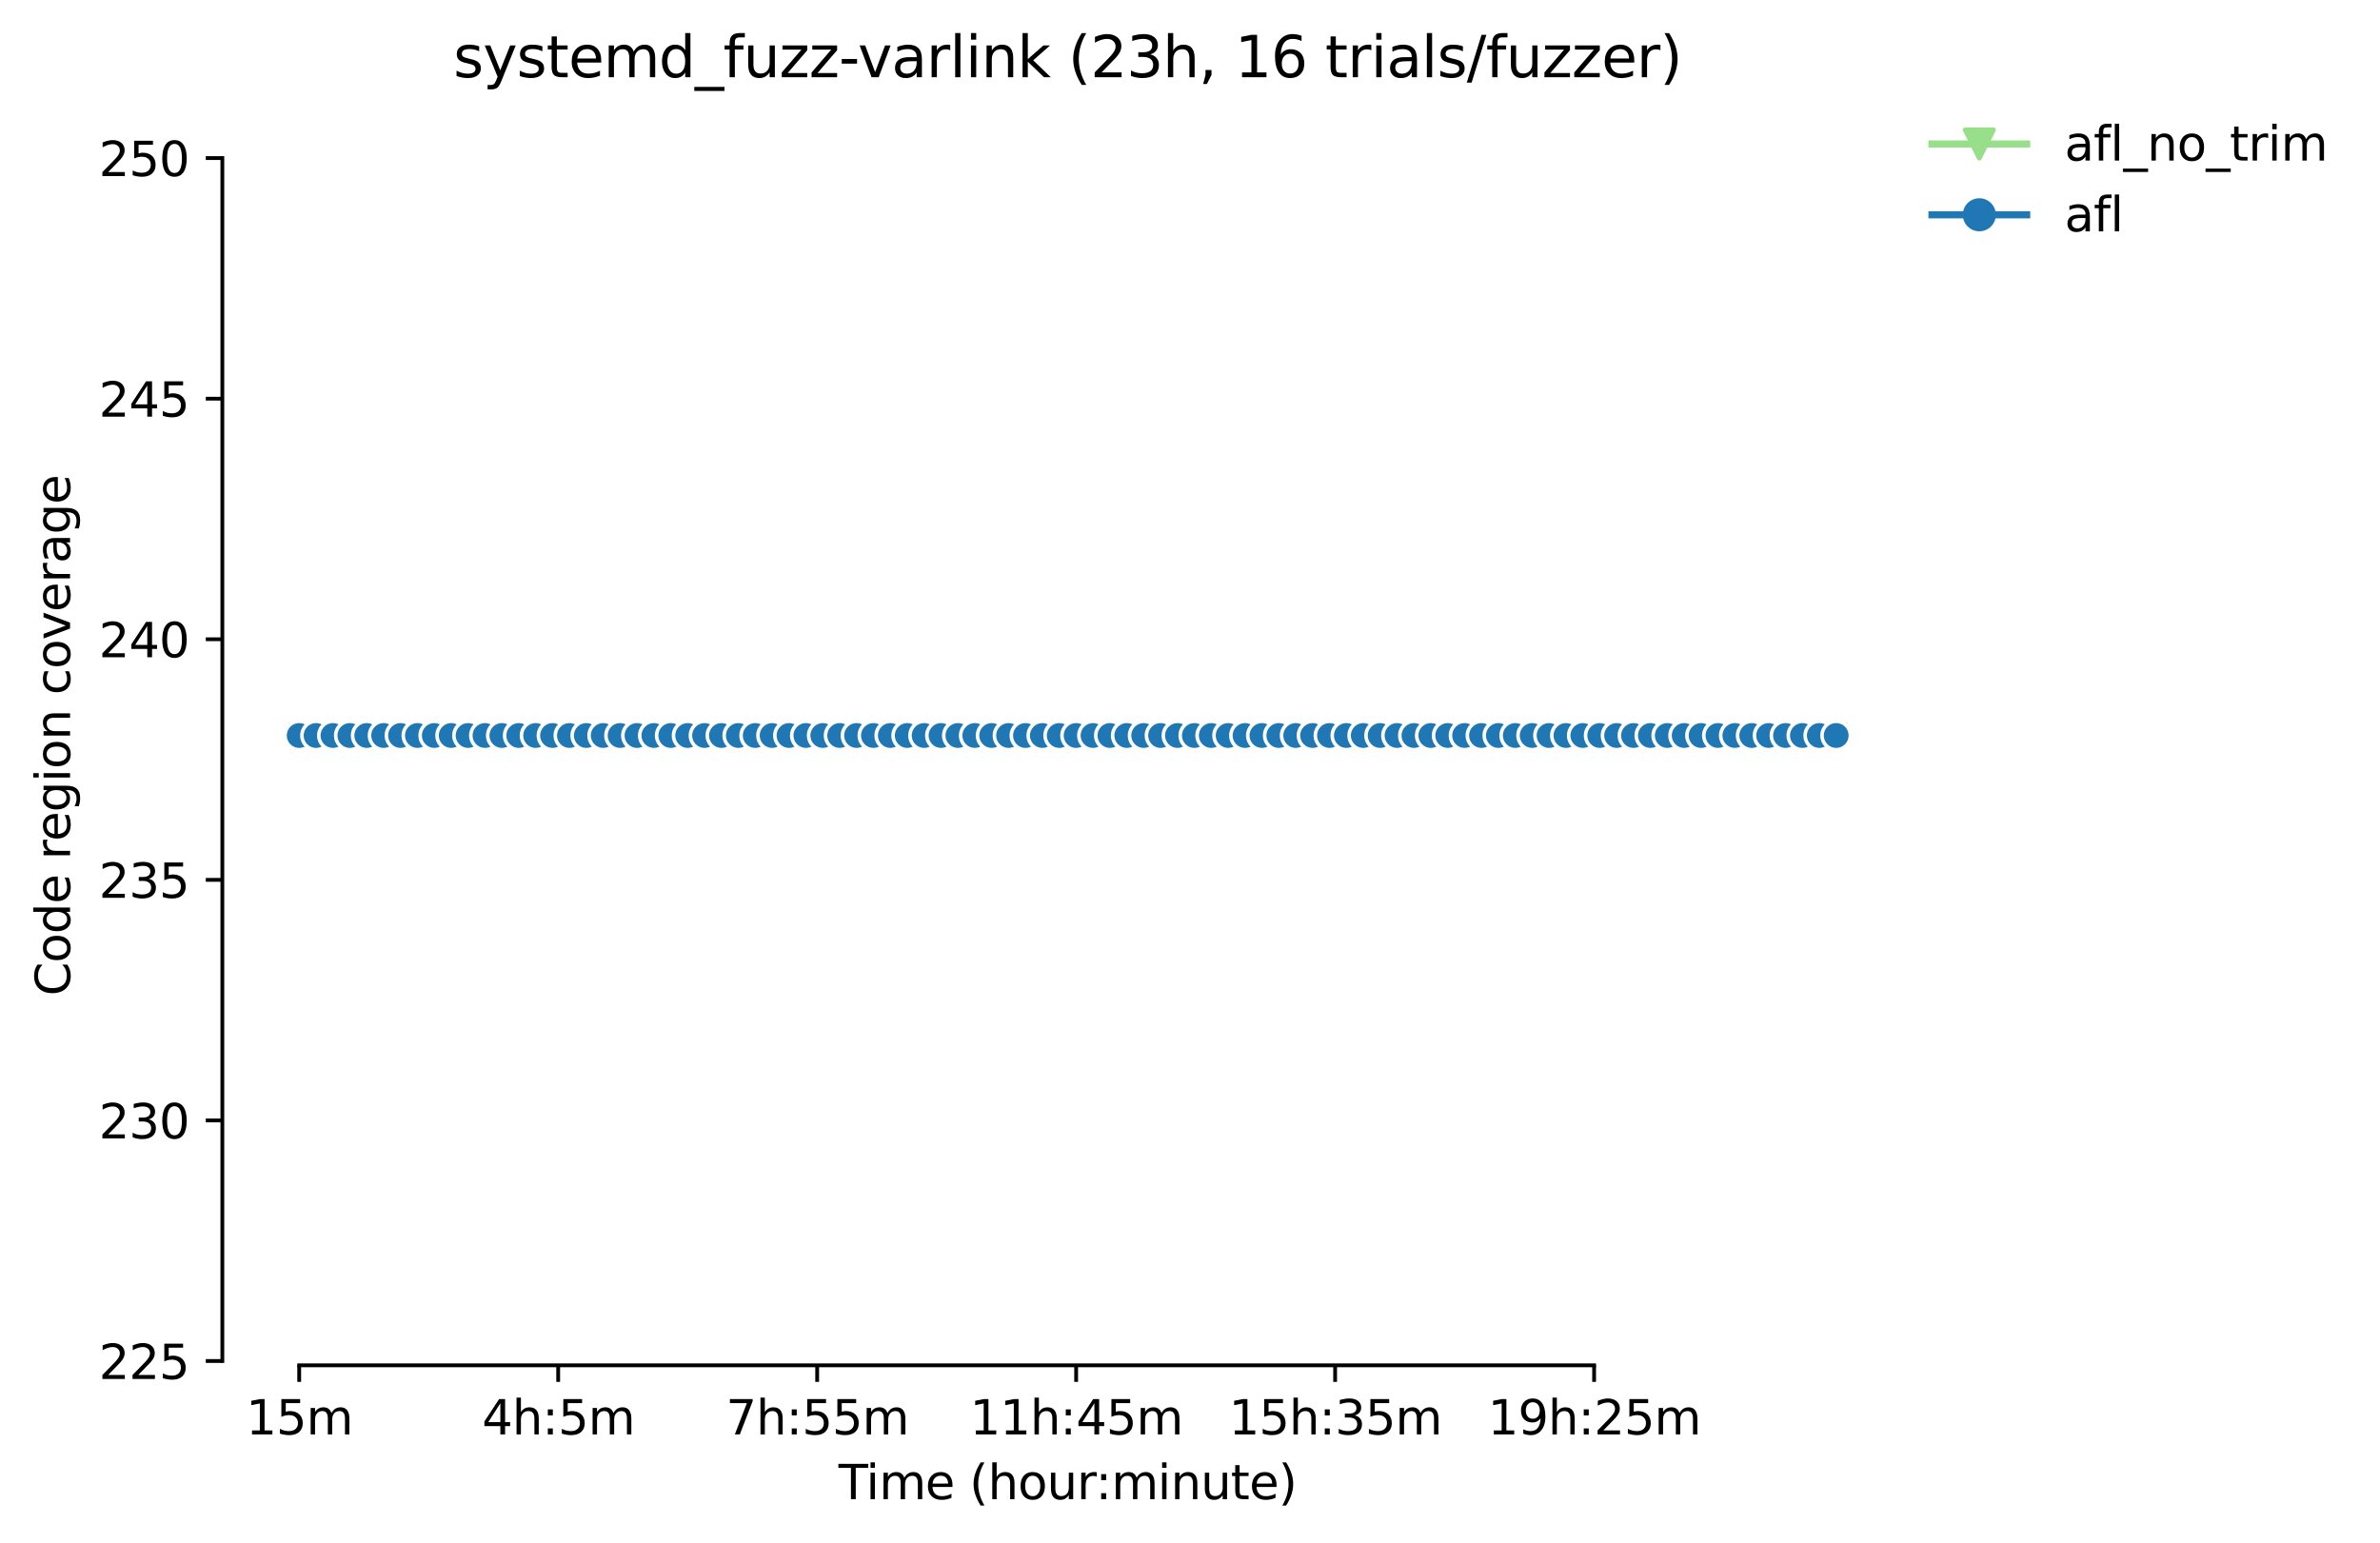 <?xml version="1.0" encoding="utf-8" standalone="no"?>
<!DOCTYPE svg PUBLIC "-//W3C//DTD SVG 1.1//EN"
  "http://www.w3.org/Graphics/SVG/1.1/DTD/svg11.dtd">
<svg height="325.986pt" version="1.1" viewBox="0 0 502.718 325.986" width="502.718pt" xmlns="http://www.w3.org/2000/svg" xmlns:xlink="http://www.w3.org/1999/xlink">
 <defs>
  <style type="text/css">*{stroke-linecap:butt;stroke-linejoin:round;}</style>
 </defs>
 <g id="figure_1">
  <g id="patch_1">
   <path d="M 0 325.986 
L 502.718 325.986 
L 502.718 0 
L 0 0 
z
" style="fill:#ffffff;"/>
  </g>
  <g id="axes_1">
   <g id="patch_2">
    <path d="M 46.966 288.43 
L 404.086 288.43 
L 404.086 22.318 
L 46.966 22.318 
z
" style="fill:#ffffff;"/>
   </g>
   <g id="PolyCollection_1">
    <defs>
     <path d="M 63.198 -170.612 
L 63.198 -170.612 
L 66.766 -170.612 
L 70.334 -170.612 
L 73.901 -170.612 
L 77.469 -170.612 
L 81.037 -170.612 
L 84.604 -170.612 
L 88.172 -170.612 
L 91.739 -170.612 
L 95.307 -170.612 
L 98.875 -170.612 
L 102.442 -170.612 
L 106.01 -170.612 
L 109.578 -170.612 
L 113.145 -170.612 
L 116.713 -170.612 
L 120.28 -170.612 
L 123.848 -170.612 
L 127.416 -170.612 
L 130.983 -170.612 
L 134.551 -170.612 
L 138.119 -170.612 
L 141.686 -170.612 
L 145.254 -170.612 
L 148.822 -170.612 
L 152.389 -170.612 
L 155.957 -170.612 
L 159.524 -170.612 
L 163.092 -170.612 
L 166.66 -170.612 
L 170.227 -170.612 
L 173.795 -170.612 
L 177.363 -170.612 
L 180.93 -170.612 
L 184.498 -170.612 
L 188.065 -170.612 
L 191.633 -170.612 
L 195.201 -170.612 
L 198.768 -170.612 
L 202.336 -170.612 
L 205.904 -170.612 
L 209.471 -170.612 
L 213.039 -170.612 
L 216.607 -170.612 
L 220.174 -170.612 
L 223.742 -170.612 
L 227.309 -170.612 
L 230.877 -170.612 
L 234.445 -170.612 
L 238.012 -170.612 
L 241.58 -170.612 
L 245.148 -170.612 
L 248.715 -170.612 
L 252.283 -170.612 
L 255.851 -170.612 
L 259.418 -170.612 
L 262.986 -170.612 
L 266.553 -170.612 
L 270.121 -170.612 
L 273.689 -170.612 
L 277.256 -170.612 
L 280.824 -170.612 
L 284.392 -170.612 
L 287.959 -170.612 
L 291.527 -170.612 
L 295.094 -170.612 
L 298.662 -170.612 
L 302.23 -170.612 
L 305.797 -170.612 
L 309.365 -170.612 
L 312.933 -170.612 
L 316.5 -170.612 
L 320.068 -170.612 
L 323.636 -170.612 
L 327.203 -170.612 
L 330.771 -170.612 
L 334.338 -170.612 
L 337.906 -170.612 
L 341.474 -170.612 
L 345.041 -170.612 
L 348.609 -170.612 
L 352.177 -170.612 
L 355.744 -170.612 
L 359.312 -170.612 
L 362.879 -170.612 
L 366.447 -170.612 
L 370.015 -170.612 
L 373.582 -170.612 
L 377.15 -170.612 
L 380.718 -170.612 
L 384.285 -170.612 
L 387.853 -170.612 
L 387.853 -170.612 
L 387.853 -170.612 
L 384.285 -170.612 
L 380.718 -170.612 
L 377.15 -170.612 
L 373.582 -170.612 
L 370.015 -170.612 
L 366.447 -170.612 
L 362.879 -170.612 
L 359.312 -170.612 
L 355.744 -170.612 
L 352.177 -170.612 
L 348.609 -170.612 
L 345.041 -170.612 
L 341.474 -170.612 
L 337.906 -170.612 
L 334.338 -170.612 
L 330.771 -170.612 
L 327.203 -170.612 
L 323.636 -170.612 
L 320.068 -170.612 
L 316.5 -170.612 
L 312.933 -170.612 
L 309.365 -170.612 
L 305.797 -170.612 
L 302.23 -170.612 
L 298.662 -170.612 
L 295.094 -170.612 
L 291.527 -170.612 
L 287.959 -170.612 
L 284.392 -170.612 
L 280.824 -170.612 
L 277.256 -170.612 
L 273.689 -170.612 
L 270.121 -170.612 
L 266.553 -170.612 
L 262.986 -170.612 
L 259.418 -170.612 
L 255.851 -170.612 
L 252.283 -170.612 
L 248.715 -170.612 
L 245.148 -170.612 
L 241.58 -170.612 
L 238.012 -170.612 
L 234.445 -170.612 
L 230.877 -170.612 
L 227.309 -170.612 
L 223.742 -170.612 
L 220.174 -170.612 
L 216.607 -170.612 
L 213.039 -170.612 
L 209.471 -170.612 
L 205.904 -170.612 
L 202.336 -170.612 
L 198.768 -170.612 
L 195.201 -170.612 
L 191.633 -170.612 
L 188.065 -170.612 
L 184.498 -170.612 
L 180.93 -170.612 
L 177.363 -170.612 
L 173.795 -170.612 
L 170.227 -170.612 
L 166.66 -170.612 
L 163.092 -170.612 
L 159.524 -170.612 
L 155.957 -170.612 
L 152.389 -170.612 
L 148.822 -170.612 
L 145.254 -170.612 
L 141.686 -170.612 
L 138.119 -170.612 
L 134.551 -170.612 
L 130.983 -170.612 
L 127.416 -170.612 
L 123.848 -170.612 
L 120.28 -170.612 
L 116.713 -170.612 
L 113.145 -170.612 
L 109.578 -170.612 
L 106.01 -170.612 
L 102.442 -170.612 
L 98.875 -170.612 
L 95.307 -170.612 
L 91.739 -170.612 
L 88.172 -170.612 
L 84.604 -170.612 
L 81.037 -170.612 
L 77.469 -170.612 
L 73.901 -170.612 
L 70.334 -170.612 
L 66.766 -170.612 
L 63.198 -170.612 
z
" id="m9bb704fe9f" style="stroke:#98df8a;stroke-opacity:0.2;"/>
    </defs>
    <g clip-path="url(#pe21acfe961)">
     <use style="fill:#98df8a;fill-opacity:0.2;stroke:#98df8a;stroke-opacity:0.2;" x="0" xlink:href="#m9bb704fe9f" y="325.986"/>
    </g>
   </g>
   <g id="PolyCollection_2">
    <defs>
     <path d="M 63.198 -170.612 
L 63.198 -170.612 
L 66.766 -170.612 
L 70.334 -170.612 
L 73.901 -170.612 
L 77.469 -170.612 
L 81.037 -170.612 
L 84.604 -170.612 
L 88.172 -170.612 
L 91.739 -170.612 
L 95.307 -170.612 
L 98.875 -170.612 
L 102.442 -170.612 
L 106.01 -170.612 
L 109.578 -170.612 
L 113.145 -170.612 
L 116.713 -170.612 
L 120.28 -170.612 
L 123.848 -170.612 
L 127.416 -170.612 
L 130.983 -170.612 
L 134.551 -170.612 
L 138.119 -170.612 
L 141.686 -170.612 
L 145.254 -170.612 
L 148.822 -170.612 
L 152.389 -170.612 
L 155.957 -170.612 
L 159.524 -170.612 
L 163.092 -170.612 
L 166.66 -170.612 
L 170.227 -170.612 
L 173.795 -170.612 
L 177.363 -170.612 
L 180.93 -170.612 
L 184.498 -170.612 
L 188.065 -170.612 
L 191.633 -170.612 
L 195.201 -170.612 
L 198.768 -170.612 
L 202.336 -170.612 
L 205.904 -170.612 
L 209.471 -170.612 
L 213.039 -170.612 
L 216.607 -170.612 
L 220.174 -170.612 
L 223.742 -170.612 
L 227.309 -170.612 
L 230.877 -170.612 
L 234.445 -170.612 
L 238.012 -170.612 
L 241.58 -170.612 
L 245.148 -170.612 
L 248.715 -170.612 
L 252.283 -170.612 
L 255.851 -170.612 
L 259.418 -170.612 
L 262.986 -170.612 
L 266.553 -170.612 
L 270.121 -170.612 
L 273.689 -170.612 
L 277.256 -170.612 
L 280.824 -170.612 
L 284.392 -170.612 
L 287.959 -170.612 
L 291.527 -170.612 
L 295.094 -170.612 
L 298.662 -170.612 
L 302.23 -170.612 
L 305.797 -170.612 
L 309.365 -170.612 
L 312.933 -170.612 
L 316.5 -170.612 
L 320.068 -170.612 
L 323.636 -170.612 
L 327.203 -170.612 
L 330.771 -170.612 
L 334.338 -170.612 
L 337.906 -170.612 
L 341.474 -170.612 
L 345.041 -170.612 
L 348.609 -170.612 
L 352.177 -170.612 
L 355.744 -170.612 
L 359.312 -170.612 
L 362.879 -170.612 
L 366.447 -170.612 
L 370.015 -170.612 
L 373.582 -170.612 
L 377.15 -170.612 
L 380.718 -170.612 
L 384.285 -170.612 
L 387.853 -170.612 
L 387.853 -170.612 
L 387.853 -170.612 
L 384.285 -170.612 
L 380.718 -170.612 
L 377.15 -170.612 
L 373.582 -170.612 
L 370.015 -170.612 
L 366.447 -170.612 
L 362.879 -170.612 
L 359.312 -170.612 
L 355.744 -170.612 
L 352.177 -170.612 
L 348.609 -170.612 
L 345.041 -170.612 
L 341.474 -170.612 
L 337.906 -170.612 
L 334.338 -170.612 
L 330.771 -170.612 
L 327.203 -170.612 
L 323.636 -170.612 
L 320.068 -170.612 
L 316.5 -170.612 
L 312.933 -170.612 
L 309.365 -170.612 
L 305.797 -170.612 
L 302.23 -170.612 
L 298.662 -170.612 
L 295.094 -170.612 
L 291.527 -170.612 
L 287.959 -170.612 
L 284.392 -170.612 
L 280.824 -170.612 
L 277.256 -170.612 
L 273.689 -170.612 
L 270.121 -170.612 
L 266.553 -170.612 
L 262.986 -170.612 
L 259.418 -170.612 
L 255.851 -170.612 
L 252.283 -170.612 
L 248.715 -170.612 
L 245.148 -170.612 
L 241.58 -170.612 
L 238.012 -170.612 
L 234.445 -170.612 
L 230.877 -170.612 
L 227.309 -170.612 
L 223.742 -170.612 
L 220.174 -170.612 
L 216.607 -170.612 
L 213.039 -170.612 
L 209.471 -170.612 
L 205.904 -170.612 
L 202.336 -170.612 
L 198.768 -170.612 
L 195.201 -170.612 
L 191.633 -170.612 
L 188.065 -170.612 
L 184.498 -170.612 
L 180.93 -170.612 
L 177.363 -170.612 
L 173.795 -170.612 
L 170.227 -170.612 
L 166.66 -170.612 
L 163.092 -170.612 
L 159.524 -170.612 
L 155.957 -170.612 
L 152.389 -170.612 
L 148.822 -170.612 
L 145.254 -170.612 
L 141.686 -170.612 
L 138.119 -170.612 
L 134.551 -170.612 
L 130.983 -170.612 
L 127.416 -170.612 
L 123.848 -170.612 
L 120.28 -170.612 
L 116.713 -170.612 
L 113.145 -170.612 
L 109.578 -170.612 
L 106.01 -170.612 
L 102.442 -170.612 
L 98.875 -170.612 
L 95.307 -170.612 
L 91.739 -170.612 
L 88.172 -170.612 
L 84.604 -170.612 
L 81.037 -170.612 
L 77.469 -170.612 
L 73.901 -170.612 
L 70.334 -170.612 
L 66.766 -170.612 
L 63.198 -170.612 
z
" id="me933ff1825" style="stroke:#1f77b4;stroke-opacity:0.2;"/>
    </defs>
    <g clip-path="url(#pe21acfe961)">
     <use style="fill:#1f77b4;fill-opacity:0.2;stroke:#1f77b4;stroke-opacity:0.2;" x="0" xlink:href="#me933ff1825" y="325.986"/>
    </g>
   </g>
   <g id="matplotlib.axis_1">
    <g id="xtick_1">
     <g id="line2d_1">
      <defs>
       <path d="M 0 0 
L 0 3.5 
" id="m2dc38bb840" style="stroke:#000000;stroke-width:0.8;"/>
      </defs>
      <g>
       <use style="stroke:#000000;stroke-width:0.8;" x="63.198" xlink:href="#m2dc38bb840" y="288.43"/>
      </g>
     </g>
     <g id="text_1">
      <!-- 15m -->
      <g transform="translate(51.966 303.029)scale(0.1 -0.1)">
       <defs>
        <path d="M 794 531 
L 1825 531 
L 1825 4091 
L 703 3866 
L 703 4441 
L 1819 4666 
L 2450 4666 
L 2450 531 
L 3481 531 
L 3481 0 
L 794 0 
L 794 531 
z
" id="DejaVuSans-31" transform="scale(0.016)"/>
        <path d="M 691 4666 
L 3169 4666 
L 3169 4134 
L 1269 4134 
L 1269 2991 
Q 1406 3038 1543 3061 
Q 1681 3084 1819 3084 
Q 2600 3084 3056 2656 
Q 3513 2228 3513 1497 
Q 3513 744 3044 326 
Q 2575 -91 1722 -91 
Q 1428 -91 1123 -41 
Q 819 9 494 109 
L 494 744 
Q 775 591 1075 516 
Q 1375 441 1709 441 
Q 2250 441 2565 725 
Q 2881 1009 2881 1497 
Q 2881 1984 2565 2268 
Q 2250 2553 1709 2553 
Q 1456 2553 1204 2497 
Q 953 2441 691 2322 
L 691 4666 
z
" id="DejaVuSans-35" transform="scale(0.016)"/>
        <path d="M 3328 2828 
Q 3544 3216 3844 3400 
Q 4144 3584 4550 3584 
Q 5097 3584 5394 3201 
Q 5691 2819 5691 2113 
L 5691 0 
L 5113 0 
L 5113 2094 
Q 5113 2597 4934 2840 
Q 4756 3084 4391 3084 
Q 3944 3084 3684 2787 
Q 3425 2491 3425 1978 
L 3425 0 
L 2847 0 
L 2847 2094 
Q 2847 2600 2669 2842 
Q 2491 3084 2119 3084 
Q 1678 3084 1418 2786 
Q 1159 2488 1159 1978 
L 1159 0 
L 581 0 
L 581 3500 
L 1159 3500 
L 1159 2956 
Q 1356 3278 1631 3431 
Q 1906 3584 2284 3584 
Q 2666 3584 2933 3390 
Q 3200 3197 3328 2828 
z
" id="DejaVuSans-6d" transform="scale(0.016)"/>
       </defs>
       <use xlink:href="#DejaVuSans-31"/>
       <use x="63.623" xlink:href="#DejaVuSans-35"/>
       <use x="127.246" xlink:href="#DejaVuSans-6d"/>
      </g>
     </g>
    </g>
    <g id="xtick_2">
     <g id="line2d_2">
      <g>
       <use style="stroke:#000000;stroke-width:0.8;" x="117.902" xlink:href="#m2dc38bb840" y="288.43"/>
      </g>
     </g>
     <g id="text_2">
      <!-- 4h:5m -->
      <g transform="translate(101.816 303.029)scale(0.1 -0.1)">
       <defs>
        <path d="M 2419 4116 
L 825 1625 
L 2419 1625 
L 2419 4116 
z
M 2253 4666 
L 3047 4666 
L 3047 1625 
L 3713 1625 
L 3713 1100 
L 3047 1100 
L 3047 0 
L 2419 0 
L 2419 1100 
L 313 1100 
L 313 1709 
L 2253 4666 
z
" id="DejaVuSans-34" transform="scale(0.016)"/>
        <path d="M 3513 2113 
L 3513 0 
L 2938 0 
L 2938 2094 
Q 2938 2591 2744 2837 
Q 2550 3084 2163 3084 
Q 1697 3084 1428 2787 
Q 1159 2491 1159 1978 
L 1159 0 
L 581 0 
L 581 4863 
L 1159 4863 
L 1159 2956 
Q 1366 3272 1645 3428 
Q 1925 3584 2291 3584 
Q 2894 3584 3203 3211 
Q 3513 2838 3513 2113 
z
" id="DejaVuSans-68" transform="scale(0.016)"/>
        <path d="M 750 794 
L 1409 794 
L 1409 0 
L 750 0 
L 750 794 
z
M 750 3309 
L 1409 3309 
L 1409 2516 
L 750 2516 
L 750 3309 
z
" id="DejaVuSans-3a" transform="scale(0.016)"/>
       </defs>
       <use xlink:href="#DejaVuSans-34"/>
       <use x="63.623" xlink:href="#DejaVuSans-68"/>
       <use x="127.002" xlink:href="#DejaVuSans-3a"/>
       <use x="160.693" xlink:href="#DejaVuSans-35"/>
       <use x="224.316" xlink:href="#DejaVuSans-6d"/>
      </g>
     </g>
    </g>
    <g id="xtick_3">
     <g id="line2d_3">
      <g>
       <use style="stroke:#000000;stroke-width:0.8;" x="172.606" xlink:href="#m2dc38bb840" y="288.43"/>
      </g>
     </g>
     <g id="text_3">
      <!-- 7h:55m -->
      <g transform="translate(153.339 303.029)scale(0.1 -0.1)">
       <defs>
        <path d="M 525 4666 
L 3525 4666 
L 3525 4397 
L 1831 0 
L 1172 0 
L 2766 4134 
L 525 4134 
L 525 4666 
z
" id="DejaVuSans-37" transform="scale(0.016)"/>
       </defs>
       <use xlink:href="#DejaVuSans-37"/>
       <use x="63.623" xlink:href="#DejaVuSans-68"/>
       <use x="127.002" xlink:href="#DejaVuSans-3a"/>
       <use x="160.693" xlink:href="#DejaVuSans-35"/>
       <use x="224.316" xlink:href="#DejaVuSans-35"/>
       <use x="287.939" xlink:href="#DejaVuSans-6d"/>
      </g>
     </g>
    </g>
    <g id="xtick_4">
     <g id="line2d_4">
      <g>
       <use style="stroke:#000000;stroke-width:0.8;" x="227.309" xlink:href="#m2dc38bb840" y="288.43"/>
      </g>
     </g>
     <g id="text_4">
      <!-- 11h:45m -->
      <g transform="translate(204.861 303.029)scale(0.1 -0.1)">
       <use xlink:href="#DejaVuSans-31"/>
       <use x="63.623" xlink:href="#DejaVuSans-31"/>
       <use x="127.246" xlink:href="#DejaVuSans-68"/>
       <use x="190.625" xlink:href="#DejaVuSans-3a"/>
       <use x="224.316" xlink:href="#DejaVuSans-34"/>
       <use x="287.939" xlink:href="#DejaVuSans-35"/>
       <use x="351.562" xlink:href="#DejaVuSans-6d"/>
      </g>
     </g>
    </g>
    <g id="xtick_5">
     <g id="line2d_5">
      <g>
       <use style="stroke:#000000;stroke-width:0.8;" x="282.013" xlink:href="#m2dc38bb840" y="288.43"/>
      </g>
     </g>
     <g id="text_5">
      <!-- 15h:35m -->
      <g transform="translate(259.565 303.029)scale(0.1 -0.1)">
       <defs>
        <path d="M 2597 2516 
Q 3050 2419 3304 2112 
Q 3559 1806 3559 1356 
Q 3559 666 3084 287 
Q 2609 -91 1734 -91 
Q 1441 -91 1130 -33 
Q 819 25 488 141 
L 488 750 
Q 750 597 1062 519 
Q 1375 441 1716 441 
Q 2309 441 2620 675 
Q 2931 909 2931 1356 
Q 2931 1769 2642 2001 
Q 2353 2234 1838 2234 
L 1294 2234 
L 1294 2753 
L 1863 2753 
Q 2328 2753 2575 2939 
Q 2822 3125 2822 3475 
Q 2822 3834 2567 4026 
Q 2313 4219 1838 4219 
Q 1578 4219 1281 4162 
Q 984 4106 628 3988 
L 628 4550 
Q 988 4650 1302 4700 
Q 1616 4750 1894 4750 
Q 2613 4750 3031 4423 
Q 3450 4097 3450 3541 
Q 3450 3153 3228 2886 
Q 3006 2619 2597 2516 
z
" id="DejaVuSans-33" transform="scale(0.016)"/>
       </defs>
       <use xlink:href="#DejaVuSans-31"/>
       <use x="63.623" xlink:href="#DejaVuSans-35"/>
       <use x="127.246" xlink:href="#DejaVuSans-68"/>
       <use x="190.625" xlink:href="#DejaVuSans-3a"/>
       <use x="224.316" xlink:href="#DejaVuSans-33"/>
       <use x="287.939" xlink:href="#DejaVuSans-35"/>
       <use x="351.562" xlink:href="#DejaVuSans-6d"/>
      </g>
     </g>
    </g>
    <g id="xtick_6">
     <g id="line2d_6">
      <g>
       <use style="stroke:#000000;stroke-width:0.8;" x="336.717" xlink:href="#m2dc38bb840" y="288.43"/>
      </g>
     </g>
     <g id="text_6">
      <!-- 19h:25m -->
      <g transform="translate(314.268 303.029)scale(0.1 -0.1)">
       <defs>
        <path d="M 703 97 
L 703 672 
Q 941 559 1184 500 
Q 1428 441 1663 441 
Q 2288 441 2617 861 
Q 2947 1281 2994 2138 
Q 2813 1869 2534 1725 
Q 2256 1581 1919 1581 
Q 1219 1581 811 2004 
Q 403 2428 403 3163 
Q 403 3881 828 4315 
Q 1253 4750 1959 4750 
Q 2769 4750 3195 4129 
Q 3622 3509 3622 2328 
Q 3622 1225 3098 567 
Q 2575 -91 1691 -91 
Q 1453 -91 1209 -44 
Q 966 3 703 97 
z
M 1959 2075 
Q 2384 2075 2632 2365 
Q 2881 2656 2881 3163 
Q 2881 3666 2632 3958 
Q 2384 4250 1959 4250 
Q 1534 4250 1286 3958 
Q 1038 3666 1038 3163 
Q 1038 2656 1286 2365 
Q 1534 2075 1959 2075 
z
" id="DejaVuSans-39" transform="scale(0.016)"/>
        <path d="M 1228 531 
L 3431 531 
L 3431 0 
L 469 0 
L 469 531 
Q 828 903 1448 1529 
Q 2069 2156 2228 2338 
Q 2531 2678 2651 2914 
Q 2772 3150 2772 3378 
Q 2772 3750 2511 3984 
Q 2250 4219 1831 4219 
Q 1534 4219 1204 4116 
Q 875 4013 500 3803 
L 500 4441 
Q 881 4594 1212 4672 
Q 1544 4750 1819 4750 
Q 2544 4750 2975 4387 
Q 3406 4025 3406 3419 
Q 3406 3131 3298 2873 
Q 3191 2616 2906 2266 
Q 2828 2175 2409 1742 
Q 1991 1309 1228 531 
z
" id="DejaVuSans-32" transform="scale(0.016)"/>
       </defs>
       <use xlink:href="#DejaVuSans-31"/>
       <use x="63.623" xlink:href="#DejaVuSans-39"/>
       <use x="127.246" xlink:href="#DejaVuSans-68"/>
       <use x="190.625" xlink:href="#DejaVuSans-3a"/>
       <use x="224.316" xlink:href="#DejaVuSans-32"/>
       <use x="287.939" xlink:href="#DejaVuSans-35"/>
       <use x="351.562" xlink:href="#DejaVuSans-6d"/>
      </g>
     </g>
    </g>
    <g id="text_7">
     <!-- Time (hour:minute) -->
     <g transform="translate(177.119 316.707)scale(0.1 -0.1)">
      <defs>
       <path d="M -19 4666 
L 3928 4666 
L 3928 4134 
L 2272 4134 
L 2272 0 
L 1638 0 
L 1638 4134 
L -19 4134 
L -19 4666 
z
" id="DejaVuSans-54" transform="scale(0.016)"/>
       <path d="M 603 3500 
L 1178 3500 
L 1178 0 
L 603 0 
L 603 3500 
z
M 603 4863 
L 1178 4863 
L 1178 4134 
L 603 4134 
L 603 4863 
z
" id="DejaVuSans-69" transform="scale(0.016)"/>
       <path d="M 3597 1894 
L 3597 1613 
L 953 1613 
Q 991 1019 1311 708 
Q 1631 397 2203 397 
Q 2534 397 2845 478 
Q 3156 559 3463 722 
L 3463 178 
Q 3153 47 2828 -22 
Q 2503 -91 2169 -91 
Q 1331 -91 842 396 
Q 353 884 353 1716 
Q 353 2575 817 3079 
Q 1281 3584 2069 3584 
Q 2775 3584 3186 3129 
Q 3597 2675 3597 1894 
z
M 3022 2063 
Q 3016 2534 2758 2815 
Q 2500 3097 2075 3097 
Q 1594 3097 1305 2825 
Q 1016 2553 972 2059 
L 3022 2063 
z
" id="DejaVuSans-65" transform="scale(0.016)"/>
       <path id="DejaVuSans-20" transform="scale(0.016)"/>
       <path d="M 1984 4856 
Q 1566 4138 1362 3434 
Q 1159 2731 1159 2009 
Q 1159 1288 1364 580 
Q 1569 -128 1984 -844 
L 1484 -844 
Q 1016 -109 783 600 
Q 550 1309 550 2009 
Q 550 2706 781 3412 
Q 1013 4119 1484 4856 
L 1984 4856 
z
" id="DejaVuSans-28" transform="scale(0.016)"/>
       <path d="M 1959 3097 
Q 1497 3097 1228 2736 
Q 959 2375 959 1747 
Q 959 1119 1226 758 
Q 1494 397 1959 397 
Q 2419 397 2687 759 
Q 2956 1122 2956 1747 
Q 2956 2369 2687 2733 
Q 2419 3097 1959 3097 
z
M 1959 3584 
Q 2709 3584 3137 3096 
Q 3566 2609 3566 1747 
Q 3566 888 3137 398 
Q 2709 -91 1959 -91 
Q 1206 -91 779 398 
Q 353 888 353 1747 
Q 353 2609 779 3096 
Q 1206 3584 1959 3584 
z
" id="DejaVuSans-6f" transform="scale(0.016)"/>
       <path d="M 544 1381 
L 544 3500 
L 1119 3500 
L 1119 1403 
Q 1119 906 1312 657 
Q 1506 409 1894 409 
Q 2359 409 2629 706 
Q 2900 1003 2900 1516 
L 2900 3500 
L 3475 3500 
L 3475 0 
L 2900 0 
L 2900 538 
Q 2691 219 2414 64 
Q 2138 -91 1772 -91 
Q 1169 -91 856 284 
Q 544 659 544 1381 
z
M 1991 3584 
L 1991 3584 
z
" id="DejaVuSans-75" transform="scale(0.016)"/>
       <path d="M 2631 2963 
Q 2534 3019 2420 3045 
Q 2306 3072 2169 3072 
Q 1681 3072 1420 2755 
Q 1159 2438 1159 1844 
L 1159 0 
L 581 0 
L 581 3500 
L 1159 3500 
L 1159 2956 
Q 1341 3275 1631 3429 
Q 1922 3584 2338 3584 
Q 2397 3584 2469 3576 
Q 2541 3569 2628 3553 
L 2631 2963 
z
" id="DejaVuSans-72" transform="scale(0.016)"/>
       <path d="M 3513 2113 
L 3513 0 
L 2938 0 
L 2938 2094 
Q 2938 2591 2744 2837 
Q 2550 3084 2163 3084 
Q 1697 3084 1428 2787 
Q 1159 2491 1159 1978 
L 1159 0 
L 581 0 
L 581 3500 
L 1159 3500 
L 1159 2956 
Q 1366 3272 1645 3428 
Q 1925 3584 2291 3584 
Q 2894 3584 3203 3211 
Q 3513 2838 3513 2113 
z
" id="DejaVuSans-6e" transform="scale(0.016)"/>
       <path d="M 1172 4494 
L 1172 3500 
L 2356 3500 
L 2356 3053 
L 1172 3053 
L 1172 1153 
Q 1172 725 1289 603 
Q 1406 481 1766 481 
L 2356 481 
L 2356 0 
L 1766 0 
Q 1100 0 847 248 
Q 594 497 594 1153 
L 594 3053 
L 172 3053 
L 172 3500 
L 594 3500 
L 594 4494 
L 1172 4494 
z
" id="DejaVuSans-74" transform="scale(0.016)"/>
       <path d="M 513 4856 
L 1013 4856 
Q 1481 4119 1714 3412 
Q 1947 2706 1947 2009 
Q 1947 1309 1714 600 
Q 1481 -109 1013 -844 
L 513 -844 
Q 928 -128 1133 580 
Q 1338 1288 1338 2009 
Q 1338 2731 1133 3434 
Q 928 4138 513 4856 
z
" id="DejaVuSans-29" transform="scale(0.016)"/>
      </defs>
      <use xlink:href="#DejaVuSans-54"/>
      <use x="57.959" xlink:href="#DejaVuSans-69"/>
      <use x="85.742" xlink:href="#DejaVuSans-6d"/>
      <use x="183.154" xlink:href="#DejaVuSans-65"/>
      <use x="244.678" xlink:href="#DejaVuSans-20"/>
      <use x="276.465" xlink:href="#DejaVuSans-28"/>
      <use x="315.479" xlink:href="#DejaVuSans-68"/>
      <use x="378.857" xlink:href="#DejaVuSans-6f"/>
      <use x="440.039" xlink:href="#DejaVuSans-75"/>
      <use x="503.418" xlink:href="#DejaVuSans-72"/>
      <use x="542.781" xlink:href="#DejaVuSans-3a"/>
      <use x="576.473" xlink:href="#DejaVuSans-6d"/>
      <use x="673.885" xlink:href="#DejaVuSans-69"/>
      <use x="701.668" xlink:href="#DejaVuSans-6e"/>
      <use x="765.047" xlink:href="#DejaVuSans-75"/>
      <use x="828.426" xlink:href="#DejaVuSans-74"/>
      <use x="867.635" xlink:href="#DejaVuSans-65"/>
      <use x="929.158" xlink:href="#DejaVuSans-29"/>
     </g>
    </g>
   </g>
   <g id="matplotlib.axis_2">
    <g id="ytick_1">
     <g id="line2d_7">
      <defs>
       <path d="M 0 0 
L -3.5 0 
" id="m402d70ba1d" style="stroke:#000000;stroke-width:0.8;"/>
      </defs>
      <g>
       <use style="stroke:#000000;stroke-width:0.8;" x="46.966" xlink:href="#m402d70ba1d" y="287.515"/>
      </g>
     </g>
     <g id="text_8">
      <!-- 225 -->
      <g transform="translate(20.878 291.315)scale(0.1 -0.1)">
       <use xlink:href="#DejaVuSans-32"/>
       <use x="63.623" xlink:href="#DejaVuSans-32"/>
       <use x="127.246" xlink:href="#DejaVuSans-35"/>
      </g>
     </g>
    </g>
    <g id="ytick_2">
     <g id="line2d_8">
      <g>
       <use style="stroke:#000000;stroke-width:0.8;" x="46.966" xlink:href="#m402d70ba1d" y="236.692"/>
      </g>
     </g>
     <g id="text_9">
      <!-- 230 -->
      <g transform="translate(20.878 240.491)scale(0.1 -0.1)">
       <defs>
        <path d="M 2034 4250 
Q 1547 4250 1301 3770 
Q 1056 3291 1056 2328 
Q 1056 1369 1301 889 
Q 1547 409 2034 409 
Q 2525 409 2770 889 
Q 3016 1369 3016 2328 
Q 3016 3291 2770 3770 
Q 2525 4250 2034 4250 
z
M 2034 4750 
Q 2819 4750 3233 4129 
Q 3647 3509 3647 2328 
Q 3647 1150 3233 529 
Q 2819 -91 2034 -91 
Q 1250 -91 836 529 
Q 422 1150 422 2328 
Q 422 3509 836 4129 
Q 1250 4750 2034 4750 
z
" id="DejaVuSans-30" transform="scale(0.016)"/>
       </defs>
       <use xlink:href="#DejaVuSans-32"/>
       <use x="63.623" xlink:href="#DejaVuSans-33"/>
       <use x="127.246" xlink:href="#DejaVuSans-30"/>
      </g>
     </g>
    </g>
    <g id="ytick_3">
     <g id="line2d_9">
      <g>
       <use style="stroke:#000000;stroke-width:0.8;" x="46.966" xlink:href="#m402d70ba1d" y="185.868"/>
      </g>
     </g>
     <g id="text_10">
      <!-- 235 -->
      <g transform="translate(20.878 189.667)scale(0.1 -0.1)">
       <use xlink:href="#DejaVuSans-32"/>
       <use x="63.623" xlink:href="#DejaVuSans-33"/>
       <use x="127.246" xlink:href="#DejaVuSans-35"/>
      </g>
     </g>
    </g>
    <g id="ytick_4">
     <g id="line2d_10">
      <g>
       <use style="stroke:#000000;stroke-width:0.8;" x="46.966" xlink:href="#m402d70ba1d" y="135.045"/>
      </g>
     </g>
     <g id="text_11">
      <!-- 240 -->
      <g transform="translate(20.878 138.844)scale(0.1 -0.1)">
       <use xlink:href="#DejaVuSans-32"/>
       <use x="63.623" xlink:href="#DejaVuSans-34"/>
       <use x="127.246" xlink:href="#DejaVuSans-30"/>
      </g>
     </g>
    </g>
    <g id="ytick_5">
     <g id="line2d_11">
      <g>
       <use style="stroke:#000000;stroke-width:0.8;" x="46.966" xlink:href="#m402d70ba1d" y="84.221"/>
      </g>
     </g>
     <g id="text_12">
      <!-- 245 -->
      <g transform="translate(20.878 88.02)scale(0.1 -0.1)">
       <use xlink:href="#DejaVuSans-32"/>
       <use x="63.623" xlink:href="#DejaVuSans-34"/>
       <use x="127.246" xlink:href="#DejaVuSans-35"/>
      </g>
     </g>
    </g>
    <g id="ytick_6">
     <g id="line2d_12">
      <g>
       <use style="stroke:#000000;stroke-width:0.8;" x="46.966" xlink:href="#m402d70ba1d" y="33.398"/>
      </g>
     </g>
     <g id="text_13">
      <!-- 250 -->
      <g transform="translate(20.878 37.197)scale(0.1 -0.1)">
       <use xlink:href="#DejaVuSans-32"/>
       <use x="63.623" xlink:href="#DejaVuSans-35"/>
       <use x="127.246" xlink:href="#DejaVuSans-30"/>
      </g>
     </g>
    </g>
    <g id="text_14">
     <!-- Code region coverage -->
     <g transform="translate(14.798 210.38)rotate(-90)scale(0.1 -0.1)">
      <defs>
       <path d="M 4122 4306 
L 4122 3641 
Q 3803 3938 3442 4084 
Q 3081 4231 2675 4231 
Q 1875 4231 1450 3742 
Q 1025 3253 1025 2328 
Q 1025 1406 1450 917 
Q 1875 428 2675 428 
Q 3081 428 3442 575 
Q 3803 722 4122 1019 
L 4122 359 
Q 3791 134 3420 21 
Q 3050 -91 2638 -91 
Q 1578 -91 968 557 
Q 359 1206 359 2328 
Q 359 3453 968 4101 
Q 1578 4750 2638 4750 
Q 3056 4750 3426 4639 
Q 3797 4528 4122 4306 
z
" id="DejaVuSans-43" transform="scale(0.016)"/>
       <path d="M 2906 2969 
L 2906 4863 
L 3481 4863 
L 3481 0 
L 2906 0 
L 2906 525 
Q 2725 213 2448 61 
Q 2172 -91 1784 -91 
Q 1150 -91 751 415 
Q 353 922 353 1747 
Q 353 2572 751 3078 
Q 1150 3584 1784 3584 
Q 2172 3584 2448 3432 
Q 2725 3281 2906 2969 
z
M 947 1747 
Q 947 1113 1208 752 
Q 1469 391 1925 391 
Q 2381 391 2643 752 
Q 2906 1113 2906 1747 
Q 2906 2381 2643 2742 
Q 2381 3103 1925 3103 
Q 1469 3103 1208 2742 
Q 947 2381 947 1747 
z
" id="DejaVuSans-64" transform="scale(0.016)"/>
       <path d="M 2906 1791 
Q 2906 2416 2648 2759 
Q 2391 3103 1925 3103 
Q 1463 3103 1205 2759 
Q 947 2416 947 1791 
Q 947 1169 1205 825 
Q 1463 481 1925 481 
Q 2391 481 2648 825 
Q 2906 1169 2906 1791 
z
M 3481 434 
Q 3481 -459 3084 -895 
Q 2688 -1331 1869 -1331 
Q 1566 -1331 1297 -1286 
Q 1028 -1241 775 -1147 
L 775 -588 
Q 1028 -725 1275 -790 
Q 1522 -856 1778 -856 
Q 2344 -856 2625 -561 
Q 2906 -266 2906 331 
L 2906 616 
Q 2728 306 2450 153 
Q 2172 0 1784 0 
Q 1141 0 747 490 
Q 353 981 353 1791 
Q 353 2603 747 3093 
Q 1141 3584 1784 3584 
Q 2172 3584 2450 3431 
Q 2728 3278 2906 2969 
L 2906 3500 
L 3481 3500 
L 3481 434 
z
" id="DejaVuSans-67" transform="scale(0.016)"/>
       <path d="M 3122 3366 
L 3122 2828 
Q 2878 2963 2633 3030 
Q 2388 3097 2138 3097 
Q 1578 3097 1268 2742 
Q 959 2388 959 1747 
Q 959 1106 1268 751 
Q 1578 397 2138 397 
Q 2388 397 2633 464 
Q 2878 531 3122 666 
L 3122 134 
Q 2881 22 2623 -34 
Q 2366 -91 2075 -91 
Q 1284 -91 818 406 
Q 353 903 353 1747 
Q 353 2603 823 3093 
Q 1294 3584 2113 3584 
Q 2378 3584 2631 3529 
Q 2884 3475 3122 3366 
z
" id="DejaVuSans-63" transform="scale(0.016)"/>
       <path d="M 191 3500 
L 800 3500 
L 1894 563 
L 2988 3500 
L 3597 3500 
L 2284 0 
L 1503 0 
L 191 3500 
z
" id="DejaVuSans-76" transform="scale(0.016)"/>
       <path d="M 2194 1759 
Q 1497 1759 1228 1600 
Q 959 1441 959 1056 
Q 959 750 1161 570 
Q 1363 391 1709 391 
Q 2188 391 2477 730 
Q 2766 1069 2766 1631 
L 2766 1759 
L 2194 1759 
z
M 3341 1997 
L 3341 0 
L 2766 0 
L 2766 531 
Q 2569 213 2275 61 
Q 1981 -91 1556 -91 
Q 1019 -91 701 211 
Q 384 513 384 1019 
Q 384 1609 779 1909 
Q 1175 2209 1959 2209 
L 2766 2209 
L 2766 2266 
Q 2766 2663 2505 2880 
Q 2244 3097 1772 3097 
Q 1472 3097 1187 3025 
Q 903 2953 641 2809 
L 641 3341 
Q 956 3463 1253 3523 
Q 1550 3584 1831 3584 
Q 2591 3584 2966 3190 
Q 3341 2797 3341 1997 
z
" id="DejaVuSans-61" transform="scale(0.016)"/>
      </defs>
      <use xlink:href="#DejaVuSans-43"/>
      <use x="69.824" xlink:href="#DejaVuSans-6f"/>
      <use x="131.006" xlink:href="#DejaVuSans-64"/>
      <use x="194.482" xlink:href="#DejaVuSans-65"/>
      <use x="256.006" xlink:href="#DejaVuSans-20"/>
      <use x="287.793" xlink:href="#DejaVuSans-72"/>
      <use x="326.656" xlink:href="#DejaVuSans-65"/>
      <use x="388.18" xlink:href="#DejaVuSans-67"/>
      <use x="451.656" xlink:href="#DejaVuSans-69"/>
      <use x="479.439" xlink:href="#DejaVuSans-6f"/>
      <use x="540.621" xlink:href="#DejaVuSans-6e"/>
      <use x="604" xlink:href="#DejaVuSans-20"/>
      <use x="635.787" xlink:href="#DejaVuSans-63"/>
      <use x="690.768" xlink:href="#DejaVuSans-6f"/>
      <use x="751.949" xlink:href="#DejaVuSans-76"/>
      <use x="811.129" xlink:href="#DejaVuSans-65"/>
      <use x="872.652" xlink:href="#DejaVuSans-72"/>
      <use x="913.766" xlink:href="#DejaVuSans-61"/>
      <use x="975.045" xlink:href="#DejaVuSans-67"/>
      <use x="1038.521" xlink:href="#DejaVuSans-65"/>
     </g>
    </g>
   </g>
   <g id="line2d_13">
    <path clip-path="url(#pe21acfe961)" d="M 63.198 155.374 
L 66.766 155.374 
L 70.334 155.374 
L 73.901 155.374 
L 77.469 155.374 
L 81.037 155.374 
L 84.604 155.374 
L 88.172 155.374 
L 91.739 155.374 
L 95.307 155.374 
L 98.875 155.374 
L 102.442 155.374 
L 106.01 155.374 
L 109.578 155.374 
L 113.145 155.374 
L 116.713 155.374 
L 120.28 155.374 
L 123.848 155.374 
L 127.416 155.374 
L 130.983 155.374 
L 134.551 155.374 
L 138.119 155.374 
L 141.686 155.374 
L 145.254 155.374 
L 148.822 155.374 
L 152.389 155.374 
L 155.957 155.374 
L 159.524 155.374 
L 163.092 155.374 
L 166.66 155.374 
L 170.227 155.374 
L 173.795 155.374 
L 177.363 155.374 
L 180.93 155.374 
L 184.498 155.374 
L 188.065 155.374 
L 191.633 155.374 
L 195.201 155.374 
L 198.768 155.374 
L 202.336 155.374 
L 205.904 155.374 
L 209.471 155.374 
L 213.039 155.374 
L 216.607 155.374 
L 220.174 155.374 
L 223.742 155.374 
L 227.309 155.374 
L 230.877 155.374 
L 234.445 155.374 
L 238.012 155.374 
L 241.58 155.374 
L 245.148 155.374 
L 248.715 155.374 
L 252.283 155.374 
L 255.851 155.374 
L 259.418 155.374 
L 262.986 155.374 
L 266.553 155.374 
L 270.121 155.374 
L 273.689 155.374 
L 277.256 155.374 
L 280.824 155.374 
L 284.392 155.374 
L 287.959 155.374 
L 291.527 155.374 
L 295.094 155.374 
L 298.662 155.374 
L 302.23 155.374 
L 305.797 155.374 
L 309.365 155.374 
L 312.933 155.374 
L 316.5 155.374 
L 320.068 155.374 
L 323.636 155.374 
L 327.203 155.374 
L 330.771 155.374 
L 334.338 155.374 
L 337.906 155.374 
L 341.474 155.374 
L 345.041 155.374 
L 348.609 155.374 
L 352.177 155.374 
L 355.744 155.374 
L 359.312 155.374 
L 362.879 155.374 
L 366.447 155.374 
L 370.015 155.374 
L 373.582 155.374 
L 377.15 155.374 
L 380.718 155.374 
L 384.285 155.374 
L 387.853 155.374 
" style="fill:none;stroke:#98df8a;stroke-linecap:square;stroke-width:1.5;"/>
    <defs>
     <path d="M -0 3 
L 3 -3 
L -3 -3 
z
" id="me2408b16b1" style="stroke:#ffffff;stroke-linejoin:miter;stroke-width:0.75;"/>
    </defs>
    <g clip-path="url(#pe21acfe961)">
     <use style="fill:#98df8a;stroke:#ffffff;stroke-linejoin:miter;stroke-width:0.75;" x="63.198" xlink:href="#me2408b16b1" y="155.374"/>
     <use style="fill:#98df8a;stroke:#ffffff;stroke-linejoin:miter;stroke-width:0.75;" x="66.766" xlink:href="#me2408b16b1" y="155.374"/>
     <use style="fill:#98df8a;stroke:#ffffff;stroke-linejoin:miter;stroke-width:0.75;" x="70.334" xlink:href="#me2408b16b1" y="155.374"/>
     <use style="fill:#98df8a;stroke:#ffffff;stroke-linejoin:miter;stroke-width:0.75;" x="73.901" xlink:href="#me2408b16b1" y="155.374"/>
     <use style="fill:#98df8a;stroke:#ffffff;stroke-linejoin:miter;stroke-width:0.75;" x="77.469" xlink:href="#me2408b16b1" y="155.374"/>
     <use style="fill:#98df8a;stroke:#ffffff;stroke-linejoin:miter;stroke-width:0.75;" x="81.037" xlink:href="#me2408b16b1" y="155.374"/>
     <use style="fill:#98df8a;stroke:#ffffff;stroke-linejoin:miter;stroke-width:0.75;" x="84.604" xlink:href="#me2408b16b1" y="155.374"/>
     <use style="fill:#98df8a;stroke:#ffffff;stroke-linejoin:miter;stroke-width:0.75;" x="88.172" xlink:href="#me2408b16b1" y="155.374"/>
     <use style="fill:#98df8a;stroke:#ffffff;stroke-linejoin:miter;stroke-width:0.75;" x="91.739" xlink:href="#me2408b16b1" y="155.374"/>
     <use style="fill:#98df8a;stroke:#ffffff;stroke-linejoin:miter;stroke-width:0.75;" x="95.307" xlink:href="#me2408b16b1" y="155.374"/>
     <use style="fill:#98df8a;stroke:#ffffff;stroke-linejoin:miter;stroke-width:0.75;" x="98.875" xlink:href="#me2408b16b1" y="155.374"/>
     <use style="fill:#98df8a;stroke:#ffffff;stroke-linejoin:miter;stroke-width:0.75;" x="102.442" xlink:href="#me2408b16b1" y="155.374"/>
     <use style="fill:#98df8a;stroke:#ffffff;stroke-linejoin:miter;stroke-width:0.75;" x="106.01" xlink:href="#me2408b16b1" y="155.374"/>
     <use style="fill:#98df8a;stroke:#ffffff;stroke-linejoin:miter;stroke-width:0.75;" x="109.578" xlink:href="#me2408b16b1" y="155.374"/>
     <use style="fill:#98df8a;stroke:#ffffff;stroke-linejoin:miter;stroke-width:0.75;" x="113.145" xlink:href="#me2408b16b1" y="155.374"/>
     <use style="fill:#98df8a;stroke:#ffffff;stroke-linejoin:miter;stroke-width:0.75;" x="116.713" xlink:href="#me2408b16b1" y="155.374"/>
     <use style="fill:#98df8a;stroke:#ffffff;stroke-linejoin:miter;stroke-width:0.75;" x="120.28" xlink:href="#me2408b16b1" y="155.374"/>
     <use style="fill:#98df8a;stroke:#ffffff;stroke-linejoin:miter;stroke-width:0.75;" x="123.848" xlink:href="#me2408b16b1" y="155.374"/>
     <use style="fill:#98df8a;stroke:#ffffff;stroke-linejoin:miter;stroke-width:0.75;" x="127.416" xlink:href="#me2408b16b1" y="155.374"/>
     <use style="fill:#98df8a;stroke:#ffffff;stroke-linejoin:miter;stroke-width:0.75;" x="130.983" xlink:href="#me2408b16b1" y="155.374"/>
     <use style="fill:#98df8a;stroke:#ffffff;stroke-linejoin:miter;stroke-width:0.75;" x="134.551" xlink:href="#me2408b16b1" y="155.374"/>
     <use style="fill:#98df8a;stroke:#ffffff;stroke-linejoin:miter;stroke-width:0.75;" x="138.119" xlink:href="#me2408b16b1" y="155.374"/>
     <use style="fill:#98df8a;stroke:#ffffff;stroke-linejoin:miter;stroke-width:0.75;" x="141.686" xlink:href="#me2408b16b1" y="155.374"/>
     <use style="fill:#98df8a;stroke:#ffffff;stroke-linejoin:miter;stroke-width:0.75;" x="145.254" xlink:href="#me2408b16b1" y="155.374"/>
     <use style="fill:#98df8a;stroke:#ffffff;stroke-linejoin:miter;stroke-width:0.75;" x="148.822" xlink:href="#me2408b16b1" y="155.374"/>
     <use style="fill:#98df8a;stroke:#ffffff;stroke-linejoin:miter;stroke-width:0.75;" x="152.389" xlink:href="#me2408b16b1" y="155.374"/>
     <use style="fill:#98df8a;stroke:#ffffff;stroke-linejoin:miter;stroke-width:0.75;" x="155.957" xlink:href="#me2408b16b1" y="155.374"/>
     <use style="fill:#98df8a;stroke:#ffffff;stroke-linejoin:miter;stroke-width:0.75;" x="159.524" xlink:href="#me2408b16b1" y="155.374"/>
     <use style="fill:#98df8a;stroke:#ffffff;stroke-linejoin:miter;stroke-width:0.75;" x="163.092" xlink:href="#me2408b16b1" y="155.374"/>
     <use style="fill:#98df8a;stroke:#ffffff;stroke-linejoin:miter;stroke-width:0.75;" x="166.66" xlink:href="#me2408b16b1" y="155.374"/>
     <use style="fill:#98df8a;stroke:#ffffff;stroke-linejoin:miter;stroke-width:0.75;" x="170.227" xlink:href="#me2408b16b1" y="155.374"/>
     <use style="fill:#98df8a;stroke:#ffffff;stroke-linejoin:miter;stroke-width:0.75;" x="173.795" xlink:href="#me2408b16b1" y="155.374"/>
     <use style="fill:#98df8a;stroke:#ffffff;stroke-linejoin:miter;stroke-width:0.75;" x="177.363" xlink:href="#me2408b16b1" y="155.374"/>
     <use style="fill:#98df8a;stroke:#ffffff;stroke-linejoin:miter;stroke-width:0.75;" x="180.93" xlink:href="#me2408b16b1" y="155.374"/>
     <use style="fill:#98df8a;stroke:#ffffff;stroke-linejoin:miter;stroke-width:0.75;" x="184.498" xlink:href="#me2408b16b1" y="155.374"/>
     <use style="fill:#98df8a;stroke:#ffffff;stroke-linejoin:miter;stroke-width:0.75;" x="188.065" xlink:href="#me2408b16b1" y="155.374"/>
     <use style="fill:#98df8a;stroke:#ffffff;stroke-linejoin:miter;stroke-width:0.75;" x="191.633" xlink:href="#me2408b16b1" y="155.374"/>
     <use style="fill:#98df8a;stroke:#ffffff;stroke-linejoin:miter;stroke-width:0.75;" x="195.201" xlink:href="#me2408b16b1" y="155.374"/>
     <use style="fill:#98df8a;stroke:#ffffff;stroke-linejoin:miter;stroke-width:0.75;" x="198.768" xlink:href="#me2408b16b1" y="155.374"/>
     <use style="fill:#98df8a;stroke:#ffffff;stroke-linejoin:miter;stroke-width:0.75;" x="202.336" xlink:href="#me2408b16b1" y="155.374"/>
     <use style="fill:#98df8a;stroke:#ffffff;stroke-linejoin:miter;stroke-width:0.75;" x="205.904" xlink:href="#me2408b16b1" y="155.374"/>
     <use style="fill:#98df8a;stroke:#ffffff;stroke-linejoin:miter;stroke-width:0.75;" x="209.471" xlink:href="#me2408b16b1" y="155.374"/>
     <use style="fill:#98df8a;stroke:#ffffff;stroke-linejoin:miter;stroke-width:0.75;" x="213.039" xlink:href="#me2408b16b1" y="155.374"/>
     <use style="fill:#98df8a;stroke:#ffffff;stroke-linejoin:miter;stroke-width:0.75;" x="216.607" xlink:href="#me2408b16b1" y="155.374"/>
     <use style="fill:#98df8a;stroke:#ffffff;stroke-linejoin:miter;stroke-width:0.75;" x="220.174" xlink:href="#me2408b16b1" y="155.374"/>
     <use style="fill:#98df8a;stroke:#ffffff;stroke-linejoin:miter;stroke-width:0.75;" x="223.742" xlink:href="#me2408b16b1" y="155.374"/>
     <use style="fill:#98df8a;stroke:#ffffff;stroke-linejoin:miter;stroke-width:0.75;" x="227.309" xlink:href="#me2408b16b1" y="155.374"/>
     <use style="fill:#98df8a;stroke:#ffffff;stroke-linejoin:miter;stroke-width:0.75;" x="230.877" xlink:href="#me2408b16b1" y="155.374"/>
     <use style="fill:#98df8a;stroke:#ffffff;stroke-linejoin:miter;stroke-width:0.75;" x="234.445" xlink:href="#me2408b16b1" y="155.374"/>
     <use style="fill:#98df8a;stroke:#ffffff;stroke-linejoin:miter;stroke-width:0.75;" x="238.012" xlink:href="#me2408b16b1" y="155.374"/>
     <use style="fill:#98df8a;stroke:#ffffff;stroke-linejoin:miter;stroke-width:0.75;" x="241.58" xlink:href="#me2408b16b1" y="155.374"/>
     <use style="fill:#98df8a;stroke:#ffffff;stroke-linejoin:miter;stroke-width:0.75;" x="245.148" xlink:href="#me2408b16b1" y="155.374"/>
     <use style="fill:#98df8a;stroke:#ffffff;stroke-linejoin:miter;stroke-width:0.75;" x="248.715" xlink:href="#me2408b16b1" y="155.374"/>
     <use style="fill:#98df8a;stroke:#ffffff;stroke-linejoin:miter;stroke-width:0.75;" x="252.283" xlink:href="#me2408b16b1" y="155.374"/>
     <use style="fill:#98df8a;stroke:#ffffff;stroke-linejoin:miter;stroke-width:0.75;" x="255.851" xlink:href="#me2408b16b1" y="155.374"/>
     <use style="fill:#98df8a;stroke:#ffffff;stroke-linejoin:miter;stroke-width:0.75;" x="259.418" xlink:href="#me2408b16b1" y="155.374"/>
     <use style="fill:#98df8a;stroke:#ffffff;stroke-linejoin:miter;stroke-width:0.75;" x="262.986" xlink:href="#me2408b16b1" y="155.374"/>
     <use style="fill:#98df8a;stroke:#ffffff;stroke-linejoin:miter;stroke-width:0.75;" x="266.553" xlink:href="#me2408b16b1" y="155.374"/>
     <use style="fill:#98df8a;stroke:#ffffff;stroke-linejoin:miter;stroke-width:0.75;" x="270.121" xlink:href="#me2408b16b1" y="155.374"/>
     <use style="fill:#98df8a;stroke:#ffffff;stroke-linejoin:miter;stroke-width:0.75;" x="273.689" xlink:href="#me2408b16b1" y="155.374"/>
     <use style="fill:#98df8a;stroke:#ffffff;stroke-linejoin:miter;stroke-width:0.75;" x="277.256" xlink:href="#me2408b16b1" y="155.374"/>
     <use style="fill:#98df8a;stroke:#ffffff;stroke-linejoin:miter;stroke-width:0.75;" x="280.824" xlink:href="#me2408b16b1" y="155.374"/>
     <use style="fill:#98df8a;stroke:#ffffff;stroke-linejoin:miter;stroke-width:0.75;" x="284.392" xlink:href="#me2408b16b1" y="155.374"/>
     <use style="fill:#98df8a;stroke:#ffffff;stroke-linejoin:miter;stroke-width:0.75;" x="287.959" xlink:href="#me2408b16b1" y="155.374"/>
     <use style="fill:#98df8a;stroke:#ffffff;stroke-linejoin:miter;stroke-width:0.75;" x="291.527" xlink:href="#me2408b16b1" y="155.374"/>
     <use style="fill:#98df8a;stroke:#ffffff;stroke-linejoin:miter;stroke-width:0.75;" x="295.094" xlink:href="#me2408b16b1" y="155.374"/>
     <use style="fill:#98df8a;stroke:#ffffff;stroke-linejoin:miter;stroke-width:0.75;" x="298.662" xlink:href="#me2408b16b1" y="155.374"/>
     <use style="fill:#98df8a;stroke:#ffffff;stroke-linejoin:miter;stroke-width:0.75;" x="302.23" xlink:href="#me2408b16b1" y="155.374"/>
     <use style="fill:#98df8a;stroke:#ffffff;stroke-linejoin:miter;stroke-width:0.75;" x="305.797" xlink:href="#me2408b16b1" y="155.374"/>
     <use style="fill:#98df8a;stroke:#ffffff;stroke-linejoin:miter;stroke-width:0.75;" x="309.365" xlink:href="#me2408b16b1" y="155.374"/>
     <use style="fill:#98df8a;stroke:#ffffff;stroke-linejoin:miter;stroke-width:0.75;" x="312.933" xlink:href="#me2408b16b1" y="155.374"/>
     <use style="fill:#98df8a;stroke:#ffffff;stroke-linejoin:miter;stroke-width:0.75;" x="316.5" xlink:href="#me2408b16b1" y="155.374"/>
     <use style="fill:#98df8a;stroke:#ffffff;stroke-linejoin:miter;stroke-width:0.75;" x="320.068" xlink:href="#me2408b16b1" y="155.374"/>
     <use style="fill:#98df8a;stroke:#ffffff;stroke-linejoin:miter;stroke-width:0.75;" x="323.636" xlink:href="#me2408b16b1" y="155.374"/>
     <use style="fill:#98df8a;stroke:#ffffff;stroke-linejoin:miter;stroke-width:0.75;" x="327.203" xlink:href="#me2408b16b1" y="155.374"/>
     <use style="fill:#98df8a;stroke:#ffffff;stroke-linejoin:miter;stroke-width:0.75;" x="330.771" xlink:href="#me2408b16b1" y="155.374"/>
     <use style="fill:#98df8a;stroke:#ffffff;stroke-linejoin:miter;stroke-width:0.75;" x="334.338" xlink:href="#me2408b16b1" y="155.374"/>
     <use style="fill:#98df8a;stroke:#ffffff;stroke-linejoin:miter;stroke-width:0.75;" x="337.906" xlink:href="#me2408b16b1" y="155.374"/>
     <use style="fill:#98df8a;stroke:#ffffff;stroke-linejoin:miter;stroke-width:0.75;" x="341.474" xlink:href="#me2408b16b1" y="155.374"/>
     <use style="fill:#98df8a;stroke:#ffffff;stroke-linejoin:miter;stroke-width:0.75;" x="345.041" xlink:href="#me2408b16b1" y="155.374"/>
     <use style="fill:#98df8a;stroke:#ffffff;stroke-linejoin:miter;stroke-width:0.75;" x="348.609" xlink:href="#me2408b16b1" y="155.374"/>
     <use style="fill:#98df8a;stroke:#ffffff;stroke-linejoin:miter;stroke-width:0.75;" x="352.177" xlink:href="#me2408b16b1" y="155.374"/>
     <use style="fill:#98df8a;stroke:#ffffff;stroke-linejoin:miter;stroke-width:0.75;" x="355.744" xlink:href="#me2408b16b1" y="155.374"/>
     <use style="fill:#98df8a;stroke:#ffffff;stroke-linejoin:miter;stroke-width:0.75;" x="359.312" xlink:href="#me2408b16b1" y="155.374"/>
     <use style="fill:#98df8a;stroke:#ffffff;stroke-linejoin:miter;stroke-width:0.75;" x="362.879" xlink:href="#me2408b16b1" y="155.374"/>
     <use style="fill:#98df8a;stroke:#ffffff;stroke-linejoin:miter;stroke-width:0.75;" x="366.447" xlink:href="#me2408b16b1" y="155.374"/>
     <use style="fill:#98df8a;stroke:#ffffff;stroke-linejoin:miter;stroke-width:0.75;" x="370.015" xlink:href="#me2408b16b1" y="155.374"/>
     <use style="fill:#98df8a;stroke:#ffffff;stroke-linejoin:miter;stroke-width:0.75;" x="373.582" xlink:href="#me2408b16b1" y="155.374"/>
     <use style="fill:#98df8a;stroke:#ffffff;stroke-linejoin:miter;stroke-width:0.75;" x="377.15" xlink:href="#me2408b16b1" y="155.374"/>
     <use style="fill:#98df8a;stroke:#ffffff;stroke-linejoin:miter;stroke-width:0.75;" x="380.718" xlink:href="#me2408b16b1" y="155.374"/>
     <use style="fill:#98df8a;stroke:#ffffff;stroke-linejoin:miter;stroke-width:0.75;" x="384.285" xlink:href="#me2408b16b1" y="155.374"/>
     <use style="fill:#98df8a;stroke:#ffffff;stroke-linejoin:miter;stroke-width:0.75;" x="387.853" xlink:href="#me2408b16b1" y="155.374"/>
    </g>
   </g>
   <g id="line2d_14">
    <path clip-path="url(#pe21acfe961)" d="M 63.198 155.374 
L 66.766 155.374 
L 70.334 155.374 
L 73.901 155.374 
L 77.469 155.374 
L 81.037 155.374 
L 84.604 155.374 
L 88.172 155.374 
L 91.739 155.374 
L 95.307 155.374 
L 98.875 155.374 
L 102.442 155.374 
L 106.01 155.374 
L 109.578 155.374 
L 113.145 155.374 
L 116.713 155.374 
L 120.28 155.374 
L 123.848 155.374 
L 127.416 155.374 
L 130.983 155.374 
L 134.551 155.374 
L 138.119 155.374 
L 141.686 155.374 
L 145.254 155.374 
L 148.822 155.374 
L 152.389 155.374 
L 155.957 155.374 
L 159.524 155.374 
L 163.092 155.374 
L 166.66 155.374 
L 170.227 155.374 
L 173.795 155.374 
L 177.363 155.374 
L 180.93 155.374 
L 184.498 155.374 
L 188.065 155.374 
L 191.633 155.374 
L 195.201 155.374 
L 198.768 155.374 
L 202.336 155.374 
L 205.904 155.374 
L 209.471 155.374 
L 213.039 155.374 
L 216.607 155.374 
L 220.174 155.374 
L 223.742 155.374 
L 227.309 155.374 
L 230.877 155.374 
L 234.445 155.374 
L 238.012 155.374 
L 241.58 155.374 
L 245.148 155.374 
L 248.715 155.374 
L 252.283 155.374 
L 255.851 155.374 
L 259.418 155.374 
L 262.986 155.374 
L 266.553 155.374 
L 270.121 155.374 
L 273.689 155.374 
L 277.256 155.374 
L 280.824 155.374 
L 284.392 155.374 
L 287.959 155.374 
L 291.527 155.374 
L 295.094 155.374 
L 298.662 155.374 
L 302.23 155.374 
L 305.797 155.374 
L 309.365 155.374 
L 312.933 155.374 
L 316.5 155.374 
L 320.068 155.374 
L 323.636 155.374 
L 327.203 155.374 
L 330.771 155.374 
L 334.338 155.374 
L 337.906 155.374 
L 341.474 155.374 
L 345.041 155.374 
L 348.609 155.374 
L 352.177 155.374 
L 355.744 155.374 
L 359.312 155.374 
L 362.879 155.374 
L 366.447 155.374 
L 370.015 155.374 
L 373.582 155.374 
L 377.15 155.374 
L 380.718 155.374 
L 384.285 155.374 
L 387.853 155.374 
" style="fill:none;stroke:#1f77b4;stroke-linecap:square;stroke-width:1.5;"/>
    <defs>
     <path d="M 0 3 
C 0.796 3 1.559 2.684 2.121 2.121 
C 2.684 1.559 3 0.796 3 0 
C 3 -0.796 2.684 -1.559 2.121 -2.121 
C 1.559 -2.684 0.796 -3 0 -3 
C -0.796 -3 -1.559 -2.684 -2.121 -2.121 
C -2.684 -1.559 -3 -0.796 -3 0 
C -3 0.796 -2.684 1.559 -2.121 2.121 
C -1.559 2.684 -0.796 3 0 3 
z
" id="mc17dcab3f9" style="stroke:#ffffff;stroke-width:0.75;"/>
    </defs>
    <g clip-path="url(#pe21acfe961)">
     <use style="fill:#1f77b4;stroke:#ffffff;stroke-width:0.75;" x="63.198" xlink:href="#mc17dcab3f9" y="155.374"/>
     <use style="fill:#1f77b4;stroke:#ffffff;stroke-width:0.75;" x="66.766" xlink:href="#mc17dcab3f9" y="155.374"/>
     <use style="fill:#1f77b4;stroke:#ffffff;stroke-width:0.75;" x="70.334" xlink:href="#mc17dcab3f9" y="155.374"/>
     <use style="fill:#1f77b4;stroke:#ffffff;stroke-width:0.75;" x="73.901" xlink:href="#mc17dcab3f9" y="155.374"/>
     <use style="fill:#1f77b4;stroke:#ffffff;stroke-width:0.75;" x="77.469" xlink:href="#mc17dcab3f9" y="155.374"/>
     <use style="fill:#1f77b4;stroke:#ffffff;stroke-width:0.75;" x="81.037" xlink:href="#mc17dcab3f9" y="155.374"/>
     <use style="fill:#1f77b4;stroke:#ffffff;stroke-width:0.75;" x="84.604" xlink:href="#mc17dcab3f9" y="155.374"/>
     <use style="fill:#1f77b4;stroke:#ffffff;stroke-width:0.75;" x="88.172" xlink:href="#mc17dcab3f9" y="155.374"/>
     <use style="fill:#1f77b4;stroke:#ffffff;stroke-width:0.75;" x="91.739" xlink:href="#mc17dcab3f9" y="155.374"/>
     <use style="fill:#1f77b4;stroke:#ffffff;stroke-width:0.75;" x="95.307" xlink:href="#mc17dcab3f9" y="155.374"/>
     <use style="fill:#1f77b4;stroke:#ffffff;stroke-width:0.75;" x="98.875" xlink:href="#mc17dcab3f9" y="155.374"/>
     <use style="fill:#1f77b4;stroke:#ffffff;stroke-width:0.75;" x="102.442" xlink:href="#mc17dcab3f9" y="155.374"/>
     <use style="fill:#1f77b4;stroke:#ffffff;stroke-width:0.75;" x="106.01" xlink:href="#mc17dcab3f9" y="155.374"/>
     <use style="fill:#1f77b4;stroke:#ffffff;stroke-width:0.75;" x="109.578" xlink:href="#mc17dcab3f9" y="155.374"/>
     <use style="fill:#1f77b4;stroke:#ffffff;stroke-width:0.75;" x="113.145" xlink:href="#mc17dcab3f9" y="155.374"/>
     <use style="fill:#1f77b4;stroke:#ffffff;stroke-width:0.75;" x="116.713" xlink:href="#mc17dcab3f9" y="155.374"/>
     <use style="fill:#1f77b4;stroke:#ffffff;stroke-width:0.75;" x="120.28" xlink:href="#mc17dcab3f9" y="155.374"/>
     <use style="fill:#1f77b4;stroke:#ffffff;stroke-width:0.75;" x="123.848" xlink:href="#mc17dcab3f9" y="155.374"/>
     <use style="fill:#1f77b4;stroke:#ffffff;stroke-width:0.75;" x="127.416" xlink:href="#mc17dcab3f9" y="155.374"/>
     <use style="fill:#1f77b4;stroke:#ffffff;stroke-width:0.75;" x="130.983" xlink:href="#mc17dcab3f9" y="155.374"/>
     <use style="fill:#1f77b4;stroke:#ffffff;stroke-width:0.75;" x="134.551" xlink:href="#mc17dcab3f9" y="155.374"/>
     <use style="fill:#1f77b4;stroke:#ffffff;stroke-width:0.75;" x="138.119" xlink:href="#mc17dcab3f9" y="155.374"/>
     <use style="fill:#1f77b4;stroke:#ffffff;stroke-width:0.75;" x="141.686" xlink:href="#mc17dcab3f9" y="155.374"/>
     <use style="fill:#1f77b4;stroke:#ffffff;stroke-width:0.75;" x="145.254" xlink:href="#mc17dcab3f9" y="155.374"/>
     <use style="fill:#1f77b4;stroke:#ffffff;stroke-width:0.75;" x="148.822" xlink:href="#mc17dcab3f9" y="155.374"/>
     <use style="fill:#1f77b4;stroke:#ffffff;stroke-width:0.75;" x="152.389" xlink:href="#mc17dcab3f9" y="155.374"/>
     <use style="fill:#1f77b4;stroke:#ffffff;stroke-width:0.75;" x="155.957" xlink:href="#mc17dcab3f9" y="155.374"/>
     <use style="fill:#1f77b4;stroke:#ffffff;stroke-width:0.75;" x="159.524" xlink:href="#mc17dcab3f9" y="155.374"/>
     <use style="fill:#1f77b4;stroke:#ffffff;stroke-width:0.75;" x="163.092" xlink:href="#mc17dcab3f9" y="155.374"/>
     <use style="fill:#1f77b4;stroke:#ffffff;stroke-width:0.75;" x="166.66" xlink:href="#mc17dcab3f9" y="155.374"/>
     <use style="fill:#1f77b4;stroke:#ffffff;stroke-width:0.75;" x="170.227" xlink:href="#mc17dcab3f9" y="155.374"/>
     <use style="fill:#1f77b4;stroke:#ffffff;stroke-width:0.75;" x="173.795" xlink:href="#mc17dcab3f9" y="155.374"/>
     <use style="fill:#1f77b4;stroke:#ffffff;stroke-width:0.75;" x="177.363" xlink:href="#mc17dcab3f9" y="155.374"/>
     <use style="fill:#1f77b4;stroke:#ffffff;stroke-width:0.75;" x="180.93" xlink:href="#mc17dcab3f9" y="155.374"/>
     <use style="fill:#1f77b4;stroke:#ffffff;stroke-width:0.75;" x="184.498" xlink:href="#mc17dcab3f9" y="155.374"/>
     <use style="fill:#1f77b4;stroke:#ffffff;stroke-width:0.75;" x="188.065" xlink:href="#mc17dcab3f9" y="155.374"/>
     <use style="fill:#1f77b4;stroke:#ffffff;stroke-width:0.75;" x="191.633" xlink:href="#mc17dcab3f9" y="155.374"/>
     <use style="fill:#1f77b4;stroke:#ffffff;stroke-width:0.75;" x="195.201" xlink:href="#mc17dcab3f9" y="155.374"/>
     <use style="fill:#1f77b4;stroke:#ffffff;stroke-width:0.75;" x="198.768" xlink:href="#mc17dcab3f9" y="155.374"/>
     <use style="fill:#1f77b4;stroke:#ffffff;stroke-width:0.75;" x="202.336" xlink:href="#mc17dcab3f9" y="155.374"/>
     <use style="fill:#1f77b4;stroke:#ffffff;stroke-width:0.75;" x="205.904" xlink:href="#mc17dcab3f9" y="155.374"/>
     <use style="fill:#1f77b4;stroke:#ffffff;stroke-width:0.75;" x="209.471" xlink:href="#mc17dcab3f9" y="155.374"/>
     <use style="fill:#1f77b4;stroke:#ffffff;stroke-width:0.75;" x="213.039" xlink:href="#mc17dcab3f9" y="155.374"/>
     <use style="fill:#1f77b4;stroke:#ffffff;stroke-width:0.75;" x="216.607" xlink:href="#mc17dcab3f9" y="155.374"/>
     <use style="fill:#1f77b4;stroke:#ffffff;stroke-width:0.75;" x="220.174" xlink:href="#mc17dcab3f9" y="155.374"/>
     <use style="fill:#1f77b4;stroke:#ffffff;stroke-width:0.75;" x="223.742" xlink:href="#mc17dcab3f9" y="155.374"/>
     <use style="fill:#1f77b4;stroke:#ffffff;stroke-width:0.75;" x="227.309" xlink:href="#mc17dcab3f9" y="155.374"/>
     <use style="fill:#1f77b4;stroke:#ffffff;stroke-width:0.75;" x="230.877" xlink:href="#mc17dcab3f9" y="155.374"/>
     <use style="fill:#1f77b4;stroke:#ffffff;stroke-width:0.75;" x="234.445" xlink:href="#mc17dcab3f9" y="155.374"/>
     <use style="fill:#1f77b4;stroke:#ffffff;stroke-width:0.75;" x="238.012" xlink:href="#mc17dcab3f9" y="155.374"/>
     <use style="fill:#1f77b4;stroke:#ffffff;stroke-width:0.75;" x="241.58" xlink:href="#mc17dcab3f9" y="155.374"/>
     <use style="fill:#1f77b4;stroke:#ffffff;stroke-width:0.75;" x="245.148" xlink:href="#mc17dcab3f9" y="155.374"/>
     <use style="fill:#1f77b4;stroke:#ffffff;stroke-width:0.75;" x="248.715" xlink:href="#mc17dcab3f9" y="155.374"/>
     <use style="fill:#1f77b4;stroke:#ffffff;stroke-width:0.75;" x="252.283" xlink:href="#mc17dcab3f9" y="155.374"/>
     <use style="fill:#1f77b4;stroke:#ffffff;stroke-width:0.75;" x="255.851" xlink:href="#mc17dcab3f9" y="155.374"/>
     <use style="fill:#1f77b4;stroke:#ffffff;stroke-width:0.75;" x="259.418" xlink:href="#mc17dcab3f9" y="155.374"/>
     <use style="fill:#1f77b4;stroke:#ffffff;stroke-width:0.75;" x="262.986" xlink:href="#mc17dcab3f9" y="155.374"/>
     <use style="fill:#1f77b4;stroke:#ffffff;stroke-width:0.75;" x="266.553" xlink:href="#mc17dcab3f9" y="155.374"/>
     <use style="fill:#1f77b4;stroke:#ffffff;stroke-width:0.75;" x="270.121" xlink:href="#mc17dcab3f9" y="155.374"/>
     <use style="fill:#1f77b4;stroke:#ffffff;stroke-width:0.75;" x="273.689" xlink:href="#mc17dcab3f9" y="155.374"/>
     <use style="fill:#1f77b4;stroke:#ffffff;stroke-width:0.75;" x="277.256" xlink:href="#mc17dcab3f9" y="155.374"/>
     <use style="fill:#1f77b4;stroke:#ffffff;stroke-width:0.75;" x="280.824" xlink:href="#mc17dcab3f9" y="155.374"/>
     <use style="fill:#1f77b4;stroke:#ffffff;stroke-width:0.75;" x="284.392" xlink:href="#mc17dcab3f9" y="155.374"/>
     <use style="fill:#1f77b4;stroke:#ffffff;stroke-width:0.75;" x="287.959" xlink:href="#mc17dcab3f9" y="155.374"/>
     <use style="fill:#1f77b4;stroke:#ffffff;stroke-width:0.75;" x="291.527" xlink:href="#mc17dcab3f9" y="155.374"/>
     <use style="fill:#1f77b4;stroke:#ffffff;stroke-width:0.75;" x="295.094" xlink:href="#mc17dcab3f9" y="155.374"/>
     <use style="fill:#1f77b4;stroke:#ffffff;stroke-width:0.75;" x="298.662" xlink:href="#mc17dcab3f9" y="155.374"/>
     <use style="fill:#1f77b4;stroke:#ffffff;stroke-width:0.75;" x="302.23" xlink:href="#mc17dcab3f9" y="155.374"/>
     <use style="fill:#1f77b4;stroke:#ffffff;stroke-width:0.75;" x="305.797" xlink:href="#mc17dcab3f9" y="155.374"/>
     <use style="fill:#1f77b4;stroke:#ffffff;stroke-width:0.75;" x="309.365" xlink:href="#mc17dcab3f9" y="155.374"/>
     <use style="fill:#1f77b4;stroke:#ffffff;stroke-width:0.75;" x="312.933" xlink:href="#mc17dcab3f9" y="155.374"/>
     <use style="fill:#1f77b4;stroke:#ffffff;stroke-width:0.75;" x="316.5" xlink:href="#mc17dcab3f9" y="155.374"/>
     <use style="fill:#1f77b4;stroke:#ffffff;stroke-width:0.75;" x="320.068" xlink:href="#mc17dcab3f9" y="155.374"/>
     <use style="fill:#1f77b4;stroke:#ffffff;stroke-width:0.75;" x="323.636" xlink:href="#mc17dcab3f9" y="155.374"/>
     <use style="fill:#1f77b4;stroke:#ffffff;stroke-width:0.75;" x="327.203" xlink:href="#mc17dcab3f9" y="155.374"/>
     <use style="fill:#1f77b4;stroke:#ffffff;stroke-width:0.75;" x="330.771" xlink:href="#mc17dcab3f9" y="155.374"/>
     <use style="fill:#1f77b4;stroke:#ffffff;stroke-width:0.75;" x="334.338" xlink:href="#mc17dcab3f9" y="155.374"/>
     <use style="fill:#1f77b4;stroke:#ffffff;stroke-width:0.75;" x="337.906" xlink:href="#mc17dcab3f9" y="155.374"/>
     <use style="fill:#1f77b4;stroke:#ffffff;stroke-width:0.75;" x="341.474" xlink:href="#mc17dcab3f9" y="155.374"/>
     <use style="fill:#1f77b4;stroke:#ffffff;stroke-width:0.75;" x="345.041" xlink:href="#mc17dcab3f9" y="155.374"/>
     <use style="fill:#1f77b4;stroke:#ffffff;stroke-width:0.75;" x="348.609" xlink:href="#mc17dcab3f9" y="155.374"/>
     <use style="fill:#1f77b4;stroke:#ffffff;stroke-width:0.75;" x="352.177" xlink:href="#mc17dcab3f9" y="155.374"/>
     <use style="fill:#1f77b4;stroke:#ffffff;stroke-width:0.75;" x="355.744" xlink:href="#mc17dcab3f9" y="155.374"/>
     <use style="fill:#1f77b4;stroke:#ffffff;stroke-width:0.75;" x="359.312" xlink:href="#mc17dcab3f9" y="155.374"/>
     <use style="fill:#1f77b4;stroke:#ffffff;stroke-width:0.75;" x="362.879" xlink:href="#mc17dcab3f9" y="155.374"/>
     <use style="fill:#1f77b4;stroke:#ffffff;stroke-width:0.75;" x="366.447" xlink:href="#mc17dcab3f9" y="155.374"/>
     <use style="fill:#1f77b4;stroke:#ffffff;stroke-width:0.75;" x="370.015" xlink:href="#mc17dcab3f9" y="155.374"/>
     <use style="fill:#1f77b4;stroke:#ffffff;stroke-width:0.75;" x="373.582" xlink:href="#mc17dcab3f9" y="155.374"/>
     <use style="fill:#1f77b4;stroke:#ffffff;stroke-width:0.75;" x="377.15" xlink:href="#mc17dcab3f9" y="155.374"/>
     <use style="fill:#1f77b4;stroke:#ffffff;stroke-width:0.75;" x="380.718" xlink:href="#mc17dcab3f9" y="155.374"/>
     <use style="fill:#1f77b4;stroke:#ffffff;stroke-width:0.75;" x="384.285" xlink:href="#mc17dcab3f9" y="155.374"/>
     <use style="fill:#1f77b4;stroke:#ffffff;stroke-width:0.75;" x="387.853" xlink:href="#mc17dcab3f9" y="155.374"/>
    </g>
   </g>
   <g id="line2d_15"/>
   <g id="line2d_16"/>
   <g id="patch_3">
    <path d="M 46.966 287.515 
L 46.966 33.398 
" style="fill:none;stroke:#000000;stroke-linecap:square;stroke-linejoin:miter;stroke-width:0.8;"/>
   </g>
   <g id="patch_4">
    <path d="M 63.198 288.43 
L 336.717 288.43 
" style="fill:none;stroke:#000000;stroke-linecap:square;stroke-linejoin:miter;stroke-width:0.8;"/>
   </g>
   <g id="text_15">
    <!-- systemd_fuzz-varlink (23h, 16 trials/fuzzer) -->
    <g transform="translate(95.771 16.318)scale(0.12 -0.12)">
     <defs>
      <path d="M 2834 3397 
L 2834 2853 
Q 2591 2978 2328 3040 
Q 2066 3103 1784 3103 
Q 1356 3103 1142 2972 
Q 928 2841 928 2578 
Q 928 2378 1081 2264 
Q 1234 2150 1697 2047 
L 1894 2003 
Q 2506 1872 2764 1633 
Q 3022 1394 3022 966 
Q 3022 478 2636 193 
Q 2250 -91 1575 -91 
Q 1294 -91 989 -36 
Q 684 19 347 128 
L 347 722 
Q 666 556 975 473 
Q 1284 391 1588 391 
Q 1994 391 2212 530 
Q 2431 669 2431 922 
Q 2431 1156 2273 1281 
Q 2116 1406 1581 1522 
L 1381 1569 
Q 847 1681 609 1914 
Q 372 2147 372 2553 
Q 372 3047 722 3315 
Q 1072 3584 1716 3584 
Q 2034 3584 2315 3537 
Q 2597 3491 2834 3397 
z
" id="DejaVuSans-73" transform="scale(0.016)"/>
      <path d="M 2059 -325 
Q 1816 -950 1584 -1140 
Q 1353 -1331 966 -1331 
L 506 -1331 
L 506 -850 
L 844 -850 
Q 1081 -850 1212 -737 
Q 1344 -625 1503 -206 
L 1606 56 
L 191 3500 
L 800 3500 
L 1894 763 
L 2988 3500 
L 3597 3500 
L 2059 -325 
z
" id="DejaVuSans-79" transform="scale(0.016)"/>
      <path d="M 3263 -1063 
L 3263 -1509 
L -63 -1509 
L -63 -1063 
L 3263 -1063 
z
" id="DejaVuSans-5f" transform="scale(0.016)"/>
      <path d="M 2375 4863 
L 2375 4384 
L 1825 4384 
Q 1516 4384 1395 4259 
Q 1275 4134 1275 3809 
L 1275 3500 
L 2222 3500 
L 2222 3053 
L 1275 3053 
L 1275 0 
L 697 0 
L 697 3053 
L 147 3053 
L 147 3500 
L 697 3500 
L 697 3744 
Q 697 4328 969 4595 
Q 1241 4863 1831 4863 
L 2375 4863 
z
" id="DejaVuSans-66" transform="scale(0.016)"/>
      <path d="M 353 3500 
L 3084 3500 
L 3084 2975 
L 922 459 
L 3084 459 
L 3084 0 
L 275 0 
L 275 525 
L 2438 3041 
L 353 3041 
L 353 3500 
z
" id="DejaVuSans-7a" transform="scale(0.016)"/>
      <path d="M 313 2009 
L 1997 2009 
L 1997 1497 
L 313 1497 
L 313 2009 
z
" id="DejaVuSans-2d" transform="scale(0.016)"/>
      <path d="M 603 4863 
L 1178 4863 
L 1178 0 
L 603 0 
L 603 4863 
z
" id="DejaVuSans-6c" transform="scale(0.016)"/>
      <path d="M 581 4863 
L 1159 4863 
L 1159 1991 
L 2875 3500 
L 3609 3500 
L 1753 1863 
L 3688 0 
L 2938 0 
L 1159 1709 
L 1159 0 
L 581 0 
L 581 4863 
z
" id="DejaVuSans-6b" transform="scale(0.016)"/>
      <path d="M 750 794 
L 1409 794 
L 1409 256 
L 897 -744 
L 494 -744 
L 750 256 
L 750 794 
z
" id="DejaVuSans-2c" transform="scale(0.016)"/>
      <path d="M 2113 2584 
Q 1688 2584 1439 2293 
Q 1191 2003 1191 1497 
Q 1191 994 1439 701 
Q 1688 409 2113 409 
Q 2538 409 2786 701 
Q 3034 994 3034 1497 
Q 3034 2003 2786 2293 
Q 2538 2584 2113 2584 
z
M 3366 4563 
L 3366 3988 
Q 3128 4100 2886 4159 
Q 2644 4219 2406 4219 
Q 1781 4219 1451 3797 
Q 1122 3375 1075 2522 
Q 1259 2794 1537 2939 
Q 1816 3084 2150 3084 
Q 2853 3084 3261 2657 
Q 3669 2231 3669 1497 
Q 3669 778 3244 343 
Q 2819 -91 2113 -91 
Q 1303 -91 875 529 
Q 447 1150 447 2328 
Q 447 3434 972 4092 
Q 1497 4750 2381 4750 
Q 2619 4750 2861 4703 
Q 3103 4656 3366 4563 
z
" id="DejaVuSans-36" transform="scale(0.016)"/>
      <path d="M 1625 4666 
L 2156 4666 
L 531 -594 
L 0 -594 
L 1625 4666 
z
" id="DejaVuSans-2f" transform="scale(0.016)"/>
     </defs>
     <use xlink:href="#DejaVuSans-73"/>
     <use x="52.1" xlink:href="#DejaVuSans-79"/>
     <use x="111.279" xlink:href="#DejaVuSans-73"/>
     <use x="163.379" xlink:href="#DejaVuSans-74"/>
     <use x="202.588" xlink:href="#DejaVuSans-65"/>
     <use x="264.111" xlink:href="#DejaVuSans-6d"/>
     <use x="361.523" xlink:href="#DejaVuSans-64"/>
     <use x="425" xlink:href="#DejaVuSans-5f"/>
     <use x="475" xlink:href="#DejaVuSans-66"/>
     <use x="510.205" xlink:href="#DejaVuSans-75"/>
     <use x="573.584" xlink:href="#DejaVuSans-7a"/>
     <use x="626.074" xlink:href="#DejaVuSans-7a"/>
     <use x="678.564" xlink:href="#DejaVuSans-2d"/>
     <use x="712.023" xlink:href="#DejaVuSans-76"/>
     <use x="771.203" xlink:href="#DejaVuSans-61"/>
     <use x="832.482" xlink:href="#DejaVuSans-72"/>
     <use x="873.596" xlink:href="#DejaVuSans-6c"/>
     <use x="901.379" xlink:href="#DejaVuSans-69"/>
     <use x="929.162" xlink:href="#DejaVuSans-6e"/>
     <use x="992.541" xlink:href="#DejaVuSans-6b"/>
     <use x="1050.451" xlink:href="#DejaVuSans-20"/>
     <use x="1082.238" xlink:href="#DejaVuSans-28"/>
     <use x="1121.252" xlink:href="#DejaVuSans-32"/>
     <use x="1184.875" xlink:href="#DejaVuSans-33"/>
     <use x="1248.498" xlink:href="#DejaVuSans-68"/>
     <use x="1311.877" xlink:href="#DejaVuSans-2c"/>
     <use x="1343.664" xlink:href="#DejaVuSans-20"/>
     <use x="1375.451" xlink:href="#DejaVuSans-31"/>
     <use x="1439.074" xlink:href="#DejaVuSans-36"/>
     <use x="1502.697" xlink:href="#DejaVuSans-20"/>
     <use x="1534.484" xlink:href="#DejaVuSans-74"/>
     <use x="1573.693" xlink:href="#DejaVuSans-72"/>
     <use x="1614.807" xlink:href="#DejaVuSans-69"/>
     <use x="1642.59" xlink:href="#DejaVuSans-61"/>
     <use x="1703.869" xlink:href="#DejaVuSans-6c"/>
     <use x="1731.652" xlink:href="#DejaVuSans-73"/>
     <use x="1783.752" xlink:href="#DejaVuSans-2f"/>
     <use x="1817.443" xlink:href="#DejaVuSans-66"/>
     <use x="1852.648" xlink:href="#DejaVuSans-75"/>
     <use x="1916.027" xlink:href="#DejaVuSans-7a"/>
     <use x="1968.518" xlink:href="#DejaVuSans-7a"/>
     <use x="2021.008" xlink:href="#DejaVuSans-65"/>
     <use x="2082.531" xlink:href="#DejaVuSans-72"/>
     <use x="2123.645" xlink:href="#DejaVuSans-29"/>
    </g>
   </g>
   <g id="legend_1">
    <g id="line2d_17">
     <path d="M 408.086 30.417 
L 428.086 30.417 
" style="fill:none;stroke:#98df8a;stroke-linecap:square;stroke-width:1.5;"/>
    </g>
    <g id="line2d_18">
     <defs>
      <path d="M -0 3 
L 3 -3 
L -3 -3 
z
" id="m750953cd75" style="stroke:#98df8a;stroke-linejoin:miter;"/>
     </defs>
     <g>
      <use style="fill:#98df8a;stroke:#98df8a;stroke-linejoin:miter;" x="418.086" xlink:href="#m750953cd75" y="30.417"/>
     </g>
    </g>
    <g id="text_16">
     <!-- afl_no_trim -->
     <g transform="translate(436.086 33.917)scale(0.1 -0.1)">
      <use xlink:href="#DejaVuSans-61"/>
      <use x="61.279" xlink:href="#DejaVuSans-66"/>
      <use x="96.484" xlink:href="#DejaVuSans-6c"/>
      <use x="124.268" xlink:href="#DejaVuSans-5f"/>
      <use x="174.268" xlink:href="#DejaVuSans-6e"/>
      <use x="237.646" xlink:href="#DejaVuSans-6f"/>
      <use x="298.828" xlink:href="#DejaVuSans-5f"/>
      <use x="348.828" xlink:href="#DejaVuSans-74"/>
      <use x="388.037" xlink:href="#DejaVuSans-72"/>
      <use x="429.15" xlink:href="#DejaVuSans-69"/>
      <use x="456.934" xlink:href="#DejaVuSans-6d"/>
     </g>
    </g>
    <g id="line2d_19">
     <path d="M 408.086 45.373 
L 428.086 45.373 
" style="fill:none;stroke:#1f77b4;stroke-linecap:square;stroke-width:1.5;"/>
    </g>
    <g id="line2d_20">
     <defs>
      <path d="M 0 3 
C 0.796 3 1.559 2.684 2.121 2.121 
C 2.684 1.559 3 0.796 3 0 
C 3 -0.796 2.684 -1.559 2.121 -2.121 
C 1.559 -2.684 0.796 -3 0 -3 
C -0.796 -3 -1.559 -2.684 -2.121 -2.121 
C -2.684 -1.559 -3 -0.796 -3 0 
C -3 0.796 -2.684 1.559 -2.121 2.121 
C -1.559 2.684 -0.796 3 0 3 
z
" id="m3458d30845" style="stroke:#1f77b4;"/>
     </defs>
     <g>
      <use style="fill:#1f77b4;stroke:#1f77b4;" x="418.086" xlink:href="#m3458d30845" y="45.373"/>
     </g>
    </g>
    <g id="text_17">
     <!-- afl -->
     <g transform="translate(436.086 48.873)scale(0.1 -0.1)">
      <use xlink:href="#DejaVuSans-61"/>
      <use x="61.279" xlink:href="#DejaVuSans-66"/>
      <use x="96.484" xlink:href="#DejaVuSans-6c"/>
     </g>
    </g>
   </g>
  </g>
 </g>
 <defs>
  <clipPath id="pe21acfe961">
   <rect height="266.112" width="357.12" x="46.966" y="22.318"/>
  </clipPath>
 </defs>
</svg>
